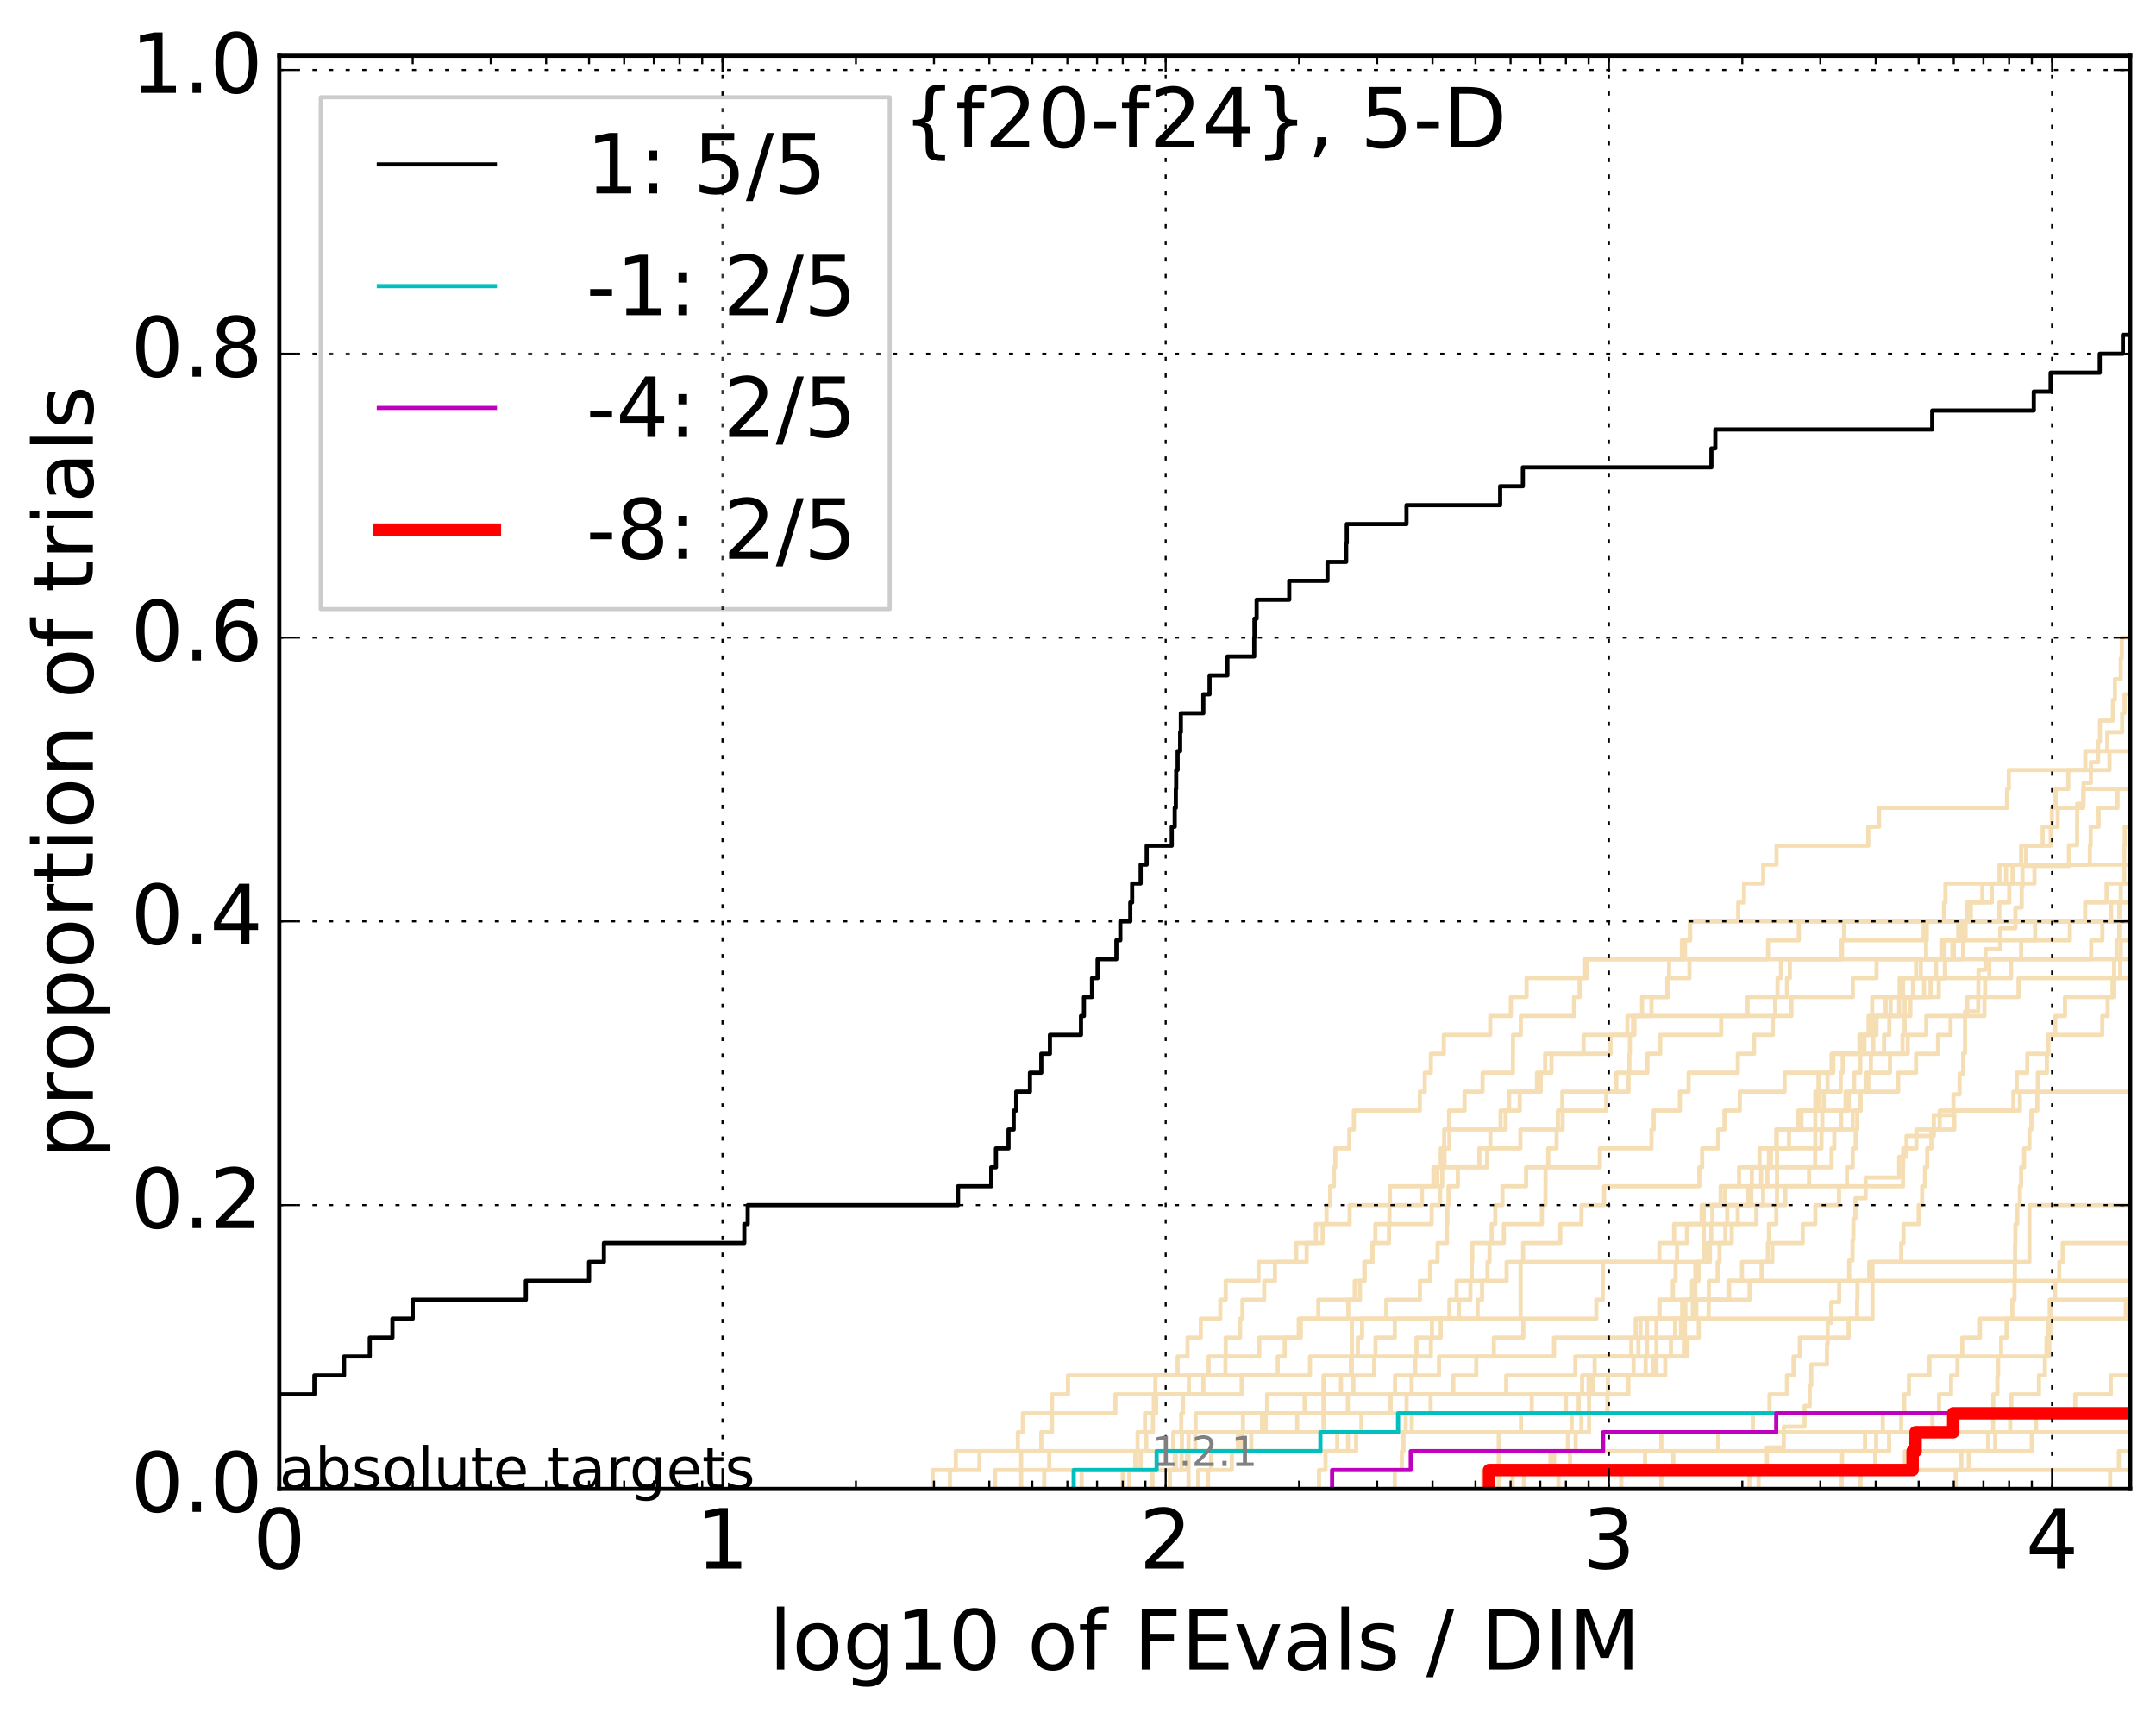 <?xml version="1.0" encoding="utf-8" standalone="no"?>
<!DOCTYPE svg PUBLIC "-//W3C//DTD SVG 1.1//EN"
  "http://www.w3.org/Graphics/SVG/1.1/DTD/svg11.dtd">
<!-- Created with matplotlib (http://matplotlib.org/) -->
<svg height="413pt" version="1.1" viewBox="0 0 520 413" width="520pt" xmlns="http://www.w3.org/2000/svg" xmlns:xlink="http://www.w3.org/1999/xlink">
 <defs>
  <style type="text/css">
*{stroke-linecap:butt;stroke-linejoin:round;stroke-miterlimit:100000;}
  </style>
 </defs>
 <g id="figure_1">
  <g id="patch_1">
   <path d="M 0 413.969 
L 520.962 413.969 
L 520.962 0 
L 0 0 
z
" style="fill:#ffffff;"/>
  </g>
  <g id="axes_1">
   <g id="patch_2">
    <path d="M 67.362 359.056 
L 513.763 359.056 
L 513.763 13.456 
L 67.362 13.456 
z
" style="fill:#ffffff;"/>
   </g>
   <g id="line2d_1">
    <path clip-path="url(#p5c6a467eb7)" d="M 270.791 359.056 
L 270.791 354.494 
L 275.11 354.494 
L 275.11 349.932 
L 276.465 349.932 
L 276.465 345.369 
L 278.08 345.369 
L 278.08 340.807 
L 278.278 340.807 
L 278.278 336.244 
L 278.671 336.244 
L 278.671 331.682 
L 284.03 331.682 
L 284.03 327.12 
L 286.411 327.12 
L 286.411 322.557 
L 289.614 322.557 
L 289.614 317.995 
L 294.319 317.995 
L 294.319 313.433 
L 295.629 313.433 
L 295.629 308.87 
L 303.546 308.87 
L 303.546 304.308 
L 312.627 304.308 
L 312.627 299.745 
L 319.002 299.745 
L 319.002 295.183 
L 319.937 295.183 
L 319.937 290.621 
L 320.815 290.621 
L 320.815 286.058 
L 321.715 286.058 
L 321.715 281.496 
L 322.062 281.496 
L 322.062 276.934 
L 325.437 276.934 
L 325.437 272.371 
L 326.532 272.371 
L 326.532 267.809 
L 342.436 267.809 
L 342.436 263.246 
L 343.636 263.246 
L 343.636 258.684 
L 345.11 258.684 
L 345.11 254.122 
L 348.233 254.122 
L 348.233 249.559 
L 359.421 249.559 
L 359.421 244.997 
L 364.391 244.997 
L 364.391 240.435 
L 368.188 240.435 
L 368.188 235.872 
L 382.12 235.872 
L 382.12 231.31 
L 382.12 231.31 
L 382.12 231.31 
L 513.763 231.31 
" style="fill:none;stroke:#f5deb3;stroke-linecap:square;"/>
   </g>
   <g id="line2d_2">
    <path clip-path="url(#p5c6a467eb7)" d="M 361.474 359.056 
L 361.474 345.369 
L 383.256 345.369 
L 383.256 331.682 
L 399.518 331.682 
L 399.518 317.995 
L 451.628 317.995 
L 451.628 304.308 
L 489.462 304.308 
L 489.462 290.621 
L 489.462 290.621 
L 489.462 290.621 
L 513.763 290.621 
" style="fill:none;stroke:#f5deb3;stroke-linecap:square;"/>
   </g>
   <g id="line2d_3">
    <path clip-path="url(#p5c6a467eb7)" d="M 224.947 359.056 
L 224.947 354.494 
L 230.519 354.494 
L 230.519 349.932 
L 274.364 349.932 
L 274.364 345.369 
L 276.156 345.369 
L 276.156 340.807 
L 278.866 340.807 
L 278.866 336.244 
L 286.742 336.244 
L 286.742 331.682 
L 291.509 331.682 
L 291.509 327.12 
L 295.629 327.12 
L 295.629 322.557 
L 299.098 322.557 
L 299.098 317.995 
L 299.663 317.995 
L 299.663 313.433 
L 304.901 313.433 
L 304.901 308.87 
L 307.499 308.87 
L 307.499 304.308 
L 315.149 304.308 
L 315.149 299.745 
L 317.372 299.745 
L 317.372 295.183 
L 325.508 295.183 
L 325.508 290.621 
L 335.234 290.621 
L 335.234 286.058 
L 345.715 286.058 
L 345.715 281.496 
L 358.676 281.496 
L 358.676 276.934 
L 359.456 276.934 
L 359.456 272.371 
L 361.916 272.371 
L 361.916 267.809 
L 366.536 267.809 
L 366.536 263.246 
L 371.605 263.246 
L 371.605 258.684 
L 372.677 258.684 
L 372.677 254.122 
L 388.441 254.122 
L 388.441 249.559 
L 392.502 249.559 
L 392.502 244.997 
L 428.169 244.997 
L 428.169 240.435 
L 431.003 240.435 
L 431.003 235.872 
L 431.686 235.872 
L 431.686 231.31 
L 444.276 231.31 
L 444.276 226.747 
L 463.953 226.747 
L 463.953 222.185 
L 463.953 222.185 
L 463.953 222.185 
L 513.763 222.185 
" style="fill:none;stroke:#f5deb3;stroke-linecap:square;"/>
   </g>
   <g id="line2d_4">
    <path clip-path="url(#p5c6a467eb7)" d="M 260.865 359.056 
L 260.865 354.494 
L 284.98 354.494 
L 284.98 349.932 
L 285.065 349.932 
L 285.065 345.369 
L 288.359 345.369 
L 288.359 340.807 
L 325.078 340.807 
L 325.078 336.244 
L 326.427 336.244 
L 326.427 331.682 
L 331.434 331.682 
L 331.434 327.12 
L 331.747 327.12 
L 331.747 322.557 
L 336.407 322.557 
L 336.407 317.995 
L 349.571 317.995 
L 349.571 313.433 
L 351.303 313.433 
L 351.303 308.87 
L 354.966 308.87 
L 354.966 304.308 
L 355.098 304.308 
L 355.098 299.745 
L 359.764 299.745 
L 359.764 295.183 
L 360.643 295.183 
L 360.643 290.621 
L 362.37 290.621 
L 362.37 286.058 
L 368.074 286.058 
L 368.074 281.496 
L 385.867 281.496 
L 385.867 276.934 
L 398.314 276.934 
L 398.314 272.371 
L 398.854 272.371 
L 398.854 267.809 
L 405.165 267.809 
L 405.165 263.246 
L 407.274 263.246 
L 407.274 258.684 
L 419.142 258.684 
L 419.142 254.122 
L 423.058 254.122 
L 423.058 249.559 
L 427.59 249.559 
L 427.59 244.997 
L 432.069 244.997 
L 432.069 240.435 
L 446.868 240.435 
L 446.868 235.872 
L 452.597 235.872 
L 452.597 231.31 
L 471.242 231.31 
L 471.242 226.747 
L 472.309 226.747 
L 472.309 222.185 
L 474.361 222.185 
L 474.361 217.623 
L 478.123 217.623 
L 478.123 213.06 
L 485.391 213.06 
L 485.391 208.498 
L 485.391 208.498 
L 485.391 208.498 
L 513.763 208.498 
" style="fill:none;stroke:#f5deb3;stroke-linecap:square;"/>
   </g>
   <g id="line2d_5">
    <path clip-path="url(#p5c6a467eb7)" d="M 272.388 359.056 
L 272.388 354.494 
L 283.327 354.494 
L 283.327 349.932 
L 325.114 349.932 
L 325.114 345.369 
L 340.512 345.369 
L 340.512 340.807 
L 369.438 340.807 
L 369.438 336.244 
L 387.82 336.244 
L 387.82 331.682 
L 394.004 331.682 
L 394.004 327.12 
L 395.166 327.12 
L 395.166 322.557 
L 395.649 322.557 
L 395.649 317.995 
L 405.72 317.995 
L 405.72 313.433 
L 408.884 313.433 
L 408.884 308.87 
L 408.895 308.87 
L 408.895 304.308 
L 412.409 304.308 
L 412.409 299.745 
L 416.139 299.745 
L 416.139 295.183 
L 419.123 295.183 
L 419.123 290.621 
L 422.39 290.621 
L 422.39 286.058 
L 422.527 286.058 
L 422.527 281.496 
L 424.372 281.496 
L 424.372 276.934 
L 428.531 276.934 
L 428.531 272.371 
L 433.746 272.371 
L 433.746 267.809 
L 439.864 267.809 
L 439.864 263.246 
L 443.959 263.246 
L 443.959 258.684 
L 444.433 258.684 
L 444.433 254.122 
L 458.856 254.122 
L 458.856 249.559 
L 459.382 249.559 
L 459.382 244.997 
L 460.76 244.997 
L 460.76 240.435 
L 464.05 240.435 
L 464.05 235.872 
L 466.95 235.872 
L 466.95 231.31 
L 468.229 231.31 
L 468.229 226.747 
L 474.065 226.747 
L 474.065 222.185 
L 521.962 222.185 
" style="fill:none;stroke:#f5deb3;stroke-linecap:square;"/>
   </g>
   <g id="line2d_6"/>
   <g id="line2d_7">
    <path clip-path="url(#p5c6a467eb7)" d="M 288.991 359.056 
L 288.991 354.494 
L 297.101 354.494 
L 297.101 349.932 
L 299.475 349.932 
L 299.475 345.369 
L 304.398 345.369 
L 304.398 340.807 
L 314.655 340.807 
L 314.655 336.244 
L 381.589 336.244 
L 381.589 331.682 
L 398.765 331.682 
L 398.765 327.12 
L 403.003 327.12 
L 403.003 322.557 
L 404.021 322.557 
L 404.021 317.995 
L 409.132 317.995 
L 409.132 313.433 
L 421.98 313.433 
L 421.98 308.87 
L 424.878 308.87 
L 424.878 304.308 
L 426.378 304.308 
L 426.378 299.745 
L 426.646 299.745 
L 426.646 295.183 
L 428.422 295.183 
L 428.422 290.621 
L 430.6 290.621 
L 430.6 286.058 
L 436.324 286.058 
L 436.324 281.496 
L 437.79 281.496 
L 437.79 276.934 
L 439.314 276.934 
L 439.314 272.371 
L 446.852 272.371 
L 446.852 267.809 
L 448.751 267.809 
L 448.751 263.246 
L 450.626 263.246 
L 450.626 258.684 
L 455.831 258.684 
L 455.831 254.122 
L 460.133 254.122 
L 460.133 249.559 
L 464.596 249.559 
L 464.596 244.997 
L 478.622 244.997 
L 478.622 240.435 
L 478.788 240.435 
L 478.788 235.872 
L 485.046 235.872 
L 485.046 231.31 
L 504.355 231.31 
L 504.355 226.747 
L 507.059 226.747 
L 507.059 222.185 
L 509.16 222.185 
L 509.16 217.623 
L 518.034 217.623 
L 518.034 213.06 
L 521.03 213.06 
L 521.03 208.498 
L 521.871 208.498 
L 521.871 203.936 
L 521.962 203.936 
" style="fill:none;stroke:#f5deb3;stroke-linecap:square;"/>
   </g>
   <g id="line2d_8">
    <path clip-path="url(#p5c6a467eb7)" d="M 444.182 359.056 
L 444.182 354.494 
L 452.286 354.494 
L 452.286 349.932 
L 455.634 349.932 
L 455.634 345.369 
L 458.54 345.369 
L 458.54 340.807 
L 459.282 340.807 
L 459.282 336.244 
L 460.407 336.244 
L 460.407 331.682 
L 465.352 331.682 
L 465.352 327.12 
L 494.276 327.12 
L 494.276 322.557 
L 494.496 322.557 
L 494.496 317.995 
L 494.52 317.995 
L 494.52 313.433 
L 495.649 313.433 
L 495.649 308.87 
L 496.659 308.87 
L 496.659 304.308 
L 497.491 304.308 
L 497.491 299.745 
L 521.962 299.745 
" style="fill:none;stroke:#f5deb3;stroke-linecap:square;"/>
   </g>
   <g id="line2d_9">
    <path clip-path="url(#p5c6a467eb7)" d="M 277.98 359.056 
L 277.98 354.494 
L 283.592 354.494 
L 283.592 349.932 
L 298.591 349.932 
L 298.591 345.369 
L 299.787 345.369 
L 299.787 340.807 
L 345.04 340.807 
L 345.04 336.244 
L 350.518 336.244 
L 350.518 331.682 
L 356.051 331.682 
L 356.051 327.12 
L 360.29 327.12 
L 360.29 322.557 
L 367.398 322.557 
L 367.398 317.995 
L 385.003 317.995 
L 385.003 313.433 
L 386.572 313.433 
L 386.572 308.87 
L 386.611 308.87 
L 386.611 304.308 
L 400.209 304.308 
L 400.209 299.745 
L 403.777 299.745 
L 403.777 295.183 
L 416.578 295.183 
L 416.578 290.621 
L 421.693 290.621 
L 421.693 286.058 
L 424.76 286.058 
L 424.76 281.496 
L 426.629 281.496 
L 426.629 276.934 
L 431.49 276.934 
L 431.49 272.371 
L 434.503 272.371 
L 434.503 267.809 
L 438.585 267.809 
L 438.585 263.246 
L 438.588 263.246 
L 438.588 258.684 
L 442.05 258.684 
L 442.05 254.122 
L 448.476 254.122 
L 448.476 249.559 
L 451.604 249.559 
L 451.604 244.997 
L 454.791 244.997 
L 454.791 240.435 
L 458.991 240.435 
L 458.991 235.872 
L 469.125 235.872 
L 469.125 231.31 
L 470.889 231.31 
L 470.889 226.747 
L 472.615 226.747 
L 472.615 222.185 
L 482.225 222.185 
L 482.225 217.623 
L 484.605 217.623 
L 484.605 213.06 
L 490.69 213.06 
L 490.69 208.498 
L 504.045 208.498 
L 504.045 203.936 
L 504.244 203.936 
L 504.244 199.373 
L 506.158 199.373 
L 506.158 194.811 
L 510.723 194.811 
L 510.723 190.248 
L 514.161 190.248 
L 514.161 185.686 
L 515.54 185.686 
L 515.54 181.124 
L 515.751 181.124 
L 515.751 176.561 
L 521.023 176.561 
L 521.023 171.999 
L 521.315 171.999 
L 521.315 167.437 
L 521.962 167.437 
" style="fill:none;stroke:#f5deb3;stroke-linecap:square;"/>
   </g>
   <g id="line2d_10">
    <path clip-path="url(#p5c6a467eb7)" d="M 424.155 359.056 
L 424.155 354.494 
L 444.295 354.494 
L 444.295 349.932 
L 449.811 349.932 
L 449.811 345.369 
L 454.103 345.369 
L 454.103 340.807 
L 467.684 340.807 
L 467.684 336.244 
L 470.577 336.244 
L 470.577 331.682 
L 472.117 331.682 
L 472.117 327.12 
L 473.277 327.12 
L 473.277 322.557 
L 477.546 322.557 
L 477.546 317.995 
L 512.73 317.995 
L 512.73 313.433 
L 521.962 313.433 
" style="fill:none;stroke:#f5deb3;stroke-linecap:square;"/>
   </g>
   <g id="line2d_11">
    <path clip-path="url(#p5c6a467eb7)" d="M 357.686 359.056 
L 357.686 354.494 
L 396.77 354.494 
L 396.77 349.932 
L 414.404 349.932 
L 414.404 345.369 
L 422.765 345.369 
L 422.765 340.807 
L 426.779 340.807 
L 426.779 336.244 
L 430.988 336.244 
L 430.988 331.682 
L 432.573 331.682 
L 432.573 327.12 
L 434.089 327.12 
L 434.089 322.557 
L 445.863 322.557 
L 445.863 317.995 
L 447.915 317.995 
L 447.915 313.433 
L 447.986 313.433 
L 447.986 308.87 
L 450.838 308.87 
L 450.838 304.308 
L 458.554 304.308 
L 458.554 299.745 
L 459.09 299.745 
L 459.09 295.183 
L 462.75 295.183 
L 462.75 290.621 
L 463.598 290.621 
L 463.598 286.058 
L 464.277 286.058 
L 464.277 281.496 
L 464.821 281.496 
L 464.821 276.934 
L 465.82 276.934 
L 465.82 272.371 
L 471.358 272.371 
L 471.358 267.809 
L 485.61 267.809 
L 485.61 263.246 
L 486.404 263.246 
L 486.404 258.684 
L 488.955 258.684 
L 488.955 254.122 
L 494.048 254.122 
L 494.048 249.559 
L 495.682 249.559 
L 495.682 244.997 
L 498.046 244.997 
L 498.046 240.435 
L 509.928 240.435 
L 509.928 235.872 
L 511.364 235.872 
L 511.364 231.31 
L 511.503 231.31 
L 511.503 226.747 
L 514.778 226.747 
L 514.778 222.185 
L 519.929 222.185 
L 519.929 217.623 
L 521.962 217.623 
" style="fill:none;stroke:#f5deb3;stroke-linecap:square;"/>
   </g>
   <g id="line2d_12">
    <path clip-path="url(#p5c6a467eb7)" d="M 282.16 359.056 
L 282.16 354.494 
L 286.328 354.494 
L 286.328 349.932 
L 288.28 349.932 
L 288.28 345.369 
L 305.289 345.369 
L 305.289 340.807 
L 305.619 340.807 
L 305.619 336.244 
L 323.427 336.244 
L 323.427 331.682 
L 325.828 331.682 
L 325.828 327.12 
L 327.5 327.12 
L 327.5 322.557 
L 328.515 322.557 
L 328.515 317.995 
L 334.357 317.995 
L 334.357 313.433 
L 342.461 313.433 
L 342.461 308.87 
L 344.923 308.87 
L 344.923 304.308 
L 346.721 304.308 
L 346.721 299.745 
L 348.972 299.745 
L 348.972 295.183 
L 349.101 295.183 
L 349.101 290.621 
L 349.358 290.621 
L 349.358 286.058 
L 351.61 286.058 
L 351.61 281.496 
L 356.803 281.496 
L 356.803 276.934 
L 366.698 276.934 
L 366.698 272.371 
L 376.877 272.371 
L 376.877 267.809 
L 387.418 267.809 
L 387.418 263.246 
L 392.796 263.246 
L 392.796 258.684 
L 397.344 258.684 
L 397.344 254.122 
L 400.43 254.122 
L 400.43 249.559 
L 415.119 249.559 
L 415.119 244.997 
L 421.5 244.997 
L 421.5 240.435 
L 428.713 240.435 
L 428.713 235.872 
L 429.541 235.872 
L 429.541 231.31 
L 444.16 231.31 
L 444.16 226.747 
L 444.754 226.747 
L 444.754 222.185 
L 444.754 222.185 
L 444.754 222.185 
L 513.763 222.185 
" style="fill:none;stroke:#f5deb3;stroke-linecap:square;"/>
   </g>
   <g id="line2d_13">
    <path clip-path="url(#p5c6a467eb7)" d="M 357.882 359.056 
L 357.882 354.494 
L 373.94 354.494 
L 373.94 349.932 
L 380.027 349.932 
L 380.027 345.369 
L 381.408 345.369 
L 381.408 340.807 
L 387.69 340.807 
L 387.69 336.244 
L 392.746 336.244 
L 392.746 331.682 
L 396.908 331.682 
L 396.908 327.12 
L 397.237 327.12 
L 397.237 322.557 
L 397.237 322.557 
L 397.237 317.995 
L 400.188 317.995 
L 400.188 313.433 
L 417.047 313.433 
L 417.047 308.87 
L 417.047 308.87 
L 417.047 308.87 
L 513.763 308.87 
" style="fill:none;stroke:#f5deb3;stroke-linecap:square;"/>
   </g>
   <g id="line2d_14">
    <path clip-path="url(#p5c6a467eb7)" d="M 239.985 359.056 
L 239.985 354.494 
L 253.058 354.494 
L 253.058 349.932 
L 322.522 349.932 
L 322.522 345.369 
L 366.844 345.369 
L 366.844 340.807 
L 377.685 340.807 
L 377.685 336.244 
L 383.153 336.244 
L 383.153 331.682 
L 384.615 331.682 
L 384.615 327.12 
L 393.454 327.12 
L 393.454 322.557 
L 394.516 322.557 
L 394.516 317.995 
L 400.266 317.995 
L 400.266 313.433 
L 403.478 313.433 
L 403.478 308.87 
L 404.119 308.87 
L 404.119 304.308 
L 404.479 304.308 
L 404.479 299.745 
L 406.861 299.745 
L 406.861 295.183 
L 410.411 295.183 
L 410.411 290.621 
L 415.005 290.621 
L 415.005 286.058 
L 419.44 286.058 
L 419.44 281.496 
L 441.756 281.496 
L 441.756 276.934 
L 442.414 276.934 
L 442.414 272.371 
L 444.06 272.371 
L 444.06 267.809 
L 445.117 267.809 
L 445.117 263.246 
L 457.819 263.246 
L 457.819 258.684 
L 462.12 258.684 
L 462.12 254.122 
L 467.428 254.122 
L 467.428 249.559 
L 470.453 249.559 
L 470.453 244.997 
L 474.48 244.997 
L 474.48 240.435 
L 486.845 240.435 
L 486.845 235.872 
L 486.845 235.872 
L 486.845 235.872 
L 513.763 235.872 
" style="fill:none;stroke:#f5deb3;stroke-linecap:square;"/>
   </g>
   <g id="line2d_15">
    <path clip-path="url(#p5c6a467eb7)" d="M 508.935 359.056 
L 508.935 354.494 
L 511.036 354.494 
L 511.036 349.932 
L 514.339 349.932 
L 514.339 345.369 
L 518.137 345.369 
L 518.137 340.807 
L 521.169 340.807 
L 521.169 336.244 
L 521.962 336.244 
" style="fill:none;stroke:#f5deb3;stroke-linecap:square;"/>
   </g>
   <g id="line2d_16">
    <path clip-path="url(#p5c6a467eb7)" d="M 364.807 359.056 
L 364.807 354.494 
L 459.428 354.494 
L 459.428 349.932 
L 490.021 349.932 
L 490.021 345.369 
L 491.07 345.369 
L 491.07 340.807 
L 500.513 340.807 
L 500.513 336.244 
L 509.087 336.244 
L 509.087 331.682 
L 521.962 331.682 
" style="fill:none;stroke:#f5deb3;stroke-linecap:square;"/>
   </g>
   <g id="line2d_17">
    <path clip-path="url(#p5c6a467eb7)" d="M 375.886 359.056 
L 375.886 354.494 
L 378.661 354.494 
L 378.661 349.932 
L 400.7 349.932 
L 400.7 345.369 
L 484.835 345.369 
L 484.835 340.807 
L 521.962 340.807 
" style="fill:none;stroke:#f5deb3;stroke-linecap:square;"/>
   </g>
   <g id="line2d_18">
    <path clip-path="url(#p5c6a467eb7)" d="M 251.852 359.056 
L 251.852 354.494 
L 273.823 354.494 
L 273.823 349.932 
L 282.971 349.932 
L 282.971 345.369 
L 284.894 345.369 
L 284.894 340.807 
L 285.321 340.807 
L 285.321 336.244 
L 299.475 336.244 
L 299.475 331.682 
L 308.178 331.682 
L 308.178 327.12 
L 309.859 327.12 
L 309.859 322.557 
L 313.235 322.557 
L 313.235 317.995 
L 317.963 317.995 
L 317.963 313.433 
L 328.011 313.433 
L 328.011 308.87 
L 329.048 308.87 
L 329.048 304.308 
L 331.024 304.308 
L 331.024 299.745 
L 331.716 299.745 
L 331.716 295.183 
L 345.297 295.183 
L 345.297 290.621 
L 347.35 290.621 
L 347.35 286.058 
L 347.838 286.058 
L 347.838 281.496 
L 348.408 281.496 
L 348.408 276.934 
L 349.571 276.934 
L 349.571 272.371 
L 363.138 272.371 
L 363.138 267.809 
L 363.988 267.809 
L 363.988 263.246 
L 370.697 263.246 
L 370.697 258.684 
L 374.191 258.684 
L 374.191 254.122 
L 381.94 254.122 
L 381.94 249.559 
L 393.89 249.559 
L 393.89 244.997 
L 398.321 244.997 
L 398.321 240.435 
L 402.134 240.435 
L 402.134 235.872 
L 407.482 235.872 
L 407.482 231.31 
L 426.423 231.31 
L 426.423 226.747 
L 433.843 226.747 
L 433.843 222.185 
L 433.843 222.185 
L 433.843 222.185 
L 513.763 222.185 
" style="fill:none;stroke:#f5deb3;stroke-linecap:square;"/>
   </g>
   <g id="line2d_19">
    <path clip-path="url(#p5c6a467eb7)" d="M 421.936 359.056 
L 421.936 357.387 
L 421.936 357.387 
L 421.936 357.387 
L 421.936 355.718 
L 421.936 355.718 
L 421.936 355.718 
L 421.936 354.049 
L 426.17 354.049 
L 426.17 349.041 
L 430.223 349.041 
L 430.223 344.034 
L 435.248 344.034 
L 435.248 339.026 
L 436.478 339.026 
L 436.478 334.019 
L 436.862 334.019 
L 436.862 329.011 
L 440.645 329.011 
L 440.645 324.004 
L 440.821 324.004 
L 440.821 318.996 
L 441.68 318.996 
L 441.68 313.989 
L 443.588 313.989 
L 443.588 308.981 
L 445.989 308.981 
L 445.989 303.974 
L 446.807 303.974 
L 446.807 298.967 
L 447.009 298.967 
L 447.009 293.959 
L 447.507 293.959 
L 447.507 288.952 
L 449.97 288.952 
L 449.97 283.944 
L 458.053 283.944 
L 458.053 278.937 
L 459.826 278.937 
L 459.826 273.929 
L 466.413 273.929 
L 466.413 268.922 
L 471.141 268.922 
L 471.141 263.914 
L 472.62 263.914 
L 472.62 258.907 
L 473.506 258.907 
L 473.506 253.899 
L 473.943 253.899 
L 473.946 243.884 
L 477.11 243.884 
L 477.199 233.869 
L 478.876 233.869 
L 478.876 228.862 
L 482.439 228.862 
L 482.439 223.854 
L 486.085 223.854 
L 486.085 218.847 
L 487.601 218.847 
L 487.601 213.839 
L 487.797 213.839 
L 487.797 208.832 
L 498.996 208.832 
L 498.996 203.824 
L 500.964 203.824 
L 501.002 193.809 
L 502.532 193.809 
L 502.532 188.802 
L 504.294 188.802 
L 504.294 183.794 
L 506.05 183.794 
L 506.05 178.787 
L 506.464 178.787 
L 506.464 173.779 
L 509.601 173.779 
L 509.601 168.772 
L 510.103 168.772 
L 510.103 163.764 
L 511.48 163.764 
L 511.48 158.757 
L 511.733 158.757 
L 511.733 153.749 
L 521.962 153.749 
L 521.962 153.749 
" style="fill:none;stroke:#f5deb3;stroke-linecap:square;"/>
   </g>
   <g id="line2d_20">
    <path clip-path="url(#p5c6a467eb7)" d="M 246.296 359.056 
L 246.296 354.494 
L 246.296 354.494 
L 246.296 349.932 
L 251.148 349.932 
L 251.148 345.369 
L 253.733 345.369 
L 253.733 340.807 
L 269.017 340.807 
L 269.017 336.244 
L 290.229 336.244 
L 290.229 331.682 
L 295.561 331.682 
L 295.561 327.12 
L 303.718 327.12 
L 303.718 322.557 
L 313.744 322.557 
L 313.744 317.995 
L 325.186 317.995 
L 325.186 313.433 
L 326.741 313.433 
L 326.741 308.87 
L 329.147 308.87 
L 329.147 304.308 
L 331.024 304.308 
L 331.024 299.745 
L 335.002 299.745 
L 335.002 295.183 
L 335.118 295.183 
L 335.118 290.621 
L 342.954 290.621 
L 342.954 286.058 
L 346.653 286.058 
L 346.653 281.496 
L 347.483 281.496 
L 347.483 276.934 
L 348.321 276.934 
L 348.321 272.371 
L 349.507 272.371 
L 349.507 267.809 
L 353.23 267.809 
L 353.23 263.246 
L 357.579 263.246 
L 357.579 258.684 
L 364.899 258.684 
L 364.899 254.122 
L 364.914 254.122 
L 364.914 249.559 
L 366.8 249.559 
L 366.8 244.997 
L 379.639 244.997 
L 379.639 240.435 
L 380.977 240.435 
L 380.977 235.872 
L 382.759 235.872 
L 382.759 231.31 
L 405.65 231.31 
L 405.65 226.747 
L 407.646 226.747 
L 407.646 222.185 
L 521.962 222.185 
" style="fill:none;stroke:#f5deb3;stroke-linecap:square;"/>
   </g>
   <g id="line2d_21">
    <path clip-path="url(#p5c6a467eb7)" d="M 448.743 359.056 
L 448.743 354.494 
L 473.068 354.494 
L 473.068 349.932 
L 481.228 349.932 
L 481.228 345.369 
L 481.228 345.369 
L 481.228 345.369 
L 513.763 345.369 
" style="fill:none;stroke:#f5deb3;stroke-linecap:square;"/>
   </g>
   <g id="line2d_22">
    <path clip-path="url(#p5c6a467eb7)" d="M 229.116 359.056 
L 229.116 354.494 
L 236.232 354.494 
L 236.232 349.932 
L 245.503 349.932 
L 245.503 345.369 
L 246.688 345.369 
L 246.688 340.807 
L 253.733 340.807 
L 253.733 336.244 
L 257.59 336.244 
L 257.59 331.682 
L 315.946 331.682 
L 315.946 327.12 
L 345.11 327.12 
L 345.11 322.557 
L 347.483 322.557 
L 347.483 317.995 
L 351.873 317.995 
L 351.873 313.433 
L 354.643 313.433 
L 354.643 308.87 
L 363.376 308.87 
L 363.376 304.308 
L 367.355 304.308 
L 367.355 299.745 
L 376.331 299.745 
L 376.331 295.183 
L 381.429 295.183 
L 381.429 290.621 
L 386.888 290.621 
L 386.888 286.058 
L 409.863 286.058 
L 409.863 281.496 
L 410.537 281.496 
L 410.537 276.934 
L 414.398 276.934 
L 414.398 272.371 
L 415.915 272.371 
L 415.915 267.809 
L 419.61 267.809 
L 419.61 263.246 
L 430.421 263.246 
L 430.421 258.684 
L 442.157 258.684 
L 442.157 254.122 
L 449.695 254.122 
L 449.695 249.559 
L 450.677 249.559 
L 450.677 244.997 
L 451.54 244.997 
L 451.54 240.435 
L 467.614 240.435 
L 467.614 235.872 
L 479.792 235.872 
L 479.792 231.31 
L 487.468 231.31 
L 487.468 226.747 
L 499.224 226.747 
L 499.224 222.185 
L 502.915 222.185 
L 502.915 217.623 
L 508.084 217.623 
L 508.084 213.06 
L 515.094 213.06 
L 515.094 208.498 
L 519.126 208.498 
L 519.126 203.936 
L 521.962 203.936 
" style="fill:none;stroke:#f5deb3;stroke-linecap:square;"/>
   </g>
   <g id="line2d_23">
    <path clip-path="url(#p5c6a467eb7)" d="M 367.543 359.056 
L 367.543 354.494 
L 374.825 354.494 
L 374.825 349.932 
L 378.158 349.932 
L 378.158 345.369 
L 379.057 345.369 
L 379.057 340.807 
L 380.761 340.807 
L 380.761 336.244 
L 384.163 336.244 
L 384.163 331.682 
L 401.644 331.682 
L 401.644 327.12 
L 406.131 327.12 
L 406.131 322.557 
L 406.388 322.557 
L 406.388 317.995 
L 408.287 317.995 
L 408.287 313.433 
L 416.878 313.433 
L 416.878 308.87 
L 420.143 308.87 
L 420.143 304.308 
L 427.459 304.308 
L 427.459 299.745 
L 434.799 299.745 
L 434.799 295.183 
L 437.822 295.183 
L 437.822 290.621 
L 443.551 290.621 
L 443.551 286.058 
L 458.977 286.058 
L 458.977 281.496 
L 459.02 281.496 
L 459.02 276.934 
L 462.203 276.934 
L 462.203 272.371 
L 467.829 272.371 
L 467.829 267.809 
L 487.175 267.809 
L 487.175 263.246 
L 487.175 263.246 
L 487.175 263.246 
L 513.763 263.246 
" style="fill:none;stroke:#f5deb3;stroke-linecap:square;"/>
   </g>
   <g id="line2d_24">
    <path clip-path="url(#p5c6a467eb7)" d="M 318.131 359.056 
L 318.131 354.494 
L 319.695 354.494 
L 319.695 349.932 
L 327.088 349.932 
L 327.088 345.369 
L 328.348 345.369 
L 328.348 340.807 
L 335.408 340.807 
L 335.408 336.244 
L 336.463 336.244 
L 336.463 331.682 
L 347.059 331.682 
L 347.059 327.12 
L 374.812 327.12 
L 374.812 322.557 
L 405.434 322.557 
L 405.434 317.995 
L 406.5 317.995 
L 406.5 313.433 
L 408.083 313.433 
L 408.083 308.87 
L 409.654 308.87 
L 409.654 304.308 
L 411.751 304.308 
L 411.751 299.745 
L 412.737 299.745 
L 412.737 295.183 
L 413.004 295.183 
L 413.004 290.621 
L 416.068 290.621 
L 416.068 286.058 
L 426.293 286.058 
L 426.293 281.496 
L 427.132 281.496 
L 427.132 276.934 
L 428.414 276.934 
L 428.414 272.371 
L 439.525 272.371 
L 439.525 267.809 
L 445.901 267.809 
L 445.901 263.246 
L 447.196 263.246 
L 447.196 258.684 
L 448.686 258.684 
L 448.686 254.122 
L 448.891 254.122 
L 448.891 249.559 
L 451.863 249.559 
L 451.863 244.997 
L 459.402 244.997 
L 459.402 240.435 
L 461.389 240.435 
L 461.389 235.872 
L 462.133 235.872 
L 462.133 231.31 
L 468.979 231.31 
L 468.979 226.747 
L 473.285 226.747 
L 473.285 222.185 
L 475.328 222.185 
L 475.328 217.623 
L 480.404 217.623 
L 480.404 213.06 
L 482.256 213.06 
L 482.256 208.498 
L 487.464 208.498 
L 487.464 203.936 
L 494.608 203.936 
L 494.608 199.373 
L 496.292 199.373 
L 496.292 194.811 
L 502.457 194.811 
L 502.457 190.248 
L 520.859 190.248 
L 520.859 185.686 
L 521.962 185.686 
" style="fill:none;stroke:#f5deb3;stroke-linecap:square;"/>
   </g>
   <g id="line2d_25">
    <path clip-path="url(#p5c6a467eb7)" d="M 471.679 359.056 
L 471.679 354.494 
L 474.842 354.494 
L 474.842 349.932 
L 479.5 349.932 
L 479.5 345.369 
L 480.715 345.369 
L 480.715 340.807 
L 480.753 340.807 
L 480.753 336.244 
L 481.742 336.244 
L 481.742 331.682 
L 481.929 331.682 
L 481.929 327.12 
L 482.644 327.12 
L 482.644 322.557 
L 483.958 322.557 
L 483.958 317.995 
L 485.342 317.995 
L 485.342 313.433 
L 485.873 313.433 
L 485.873 308.87 
L 485.945 308.87 
L 485.945 304.308 
L 486.012 304.308 
L 486.012 299.745 
L 486.089 299.745 
L 486.089 295.183 
L 486.542 295.183 
L 486.542 290.621 
L 487.164 290.621 
L 487.164 286.058 
L 487.466 286.058 
L 487.466 281.496 
L 488.192 281.496 
L 488.192 276.934 
L 489.467 276.934 
L 489.467 272.371 
L 489.936 272.371 
L 489.936 267.809 
L 491.371 267.809 
L 491.371 263.246 
L 491.488 263.246 
L 491.488 258.684 
L 493.679 258.684 
L 493.679 254.122 
L 493.913 254.122 
L 493.913 249.559 
L 507.038 249.559 
L 507.038 244.997 
L 508.342 244.997 
L 508.342 240.435 
L 509.513 240.435 
L 509.513 235.872 
L 509.903 235.872 
L 509.903 231.31 
L 510.495 231.31 
L 510.495 226.747 
L 511.132 226.747 
L 511.132 222.185 
L 511.161 222.185 
L 511.161 217.623 
L 511.504 217.623 
L 511.504 213.06 
L 512.332 213.06 
L 512.332 208.498 
L 512.342 208.498 
L 512.342 203.936 
L 512.454 203.936 
L 512.454 199.373 
L 514.174 199.373 
L 514.174 194.811 
L 514.555 194.811 
L 514.555 190.248 
L 514.555 190.248 
" style="fill:none;stroke:#f5deb3;stroke-linecap:square;"/>
   </g>
   <g id="line2d_26">
    <path clip-path="url(#p5c6a467eb7)" d="M 336.407 359.056 
L 336.407 354.494 
L 338.098 354.494 
L 338.098 349.932 
L 338.505 349.932 
L 338.505 345.369 
L 339.041 345.369 
L 339.041 340.807 
L 339.254 340.807 
L 339.254 336.244 
L 340.46 336.244 
L 340.46 331.682 
L 341.332 331.682 
L 341.332 327.12 
L 341.636 327.12 
L 341.636 322.557 
L 345.367 322.557 
L 345.367 317.995 
L 356.383 317.995 
L 356.383 313.433 
L 357.454 313.433 
L 357.454 308.87 
L 358.763 308.87 
L 358.763 304.308 
L 359.249 304.308 
L 359.249 299.745 
L 362.708 299.745 
L 362.708 295.183 
L 371.882 295.183 
L 371.882 290.621 
L 372.742 290.621 
L 372.742 286.058 
L 372.768 286.058 
L 372.768 281.496 
L 373.421 281.496 
L 373.421 276.934 
L 375.438 276.934 
L 375.438 272.371 
L 375.741 272.371 
L 375.741 267.809 
L 376.818 267.809 
L 376.818 263.246 
L 389.838 263.246 
L 389.838 258.684 
L 392.989 258.684 
L 392.989 254.122 
L 393.106 254.122 
L 393.106 249.559 
L 394.208 249.559 
L 394.208 244.997 
L 396.049 244.997 
L 396.049 240.435 
L 402.325 240.435 
L 402.325 235.872 
L 402.563 235.872 
L 402.563 231.31 
L 406.419 231.31 
L 406.419 226.747 
L 407.61 226.747 
L 407.61 222.185 
L 419.237 222.185 
L 419.237 217.623 
L 420.638 217.623 
L 420.638 213.06 
L 425.267 213.06 
L 425.267 208.498 
L 428.473 208.498 
L 428.473 203.936 
L 450.602 203.936 
L 450.602 199.373 
L 453.194 199.373 
L 453.194 194.811 
L 484.078 194.811 
L 484.078 190.248 
L 484.497 190.248 
L 484.497 185.686 
L 502.947 185.686 
L 502.947 181.124 
L 508.25 181.124 
L 508.25 176.561 
L 511.833 176.561 
L 511.833 171.999 
L 512.407 171.999 
L 512.407 167.437 
L 516.033 167.437 
L 516.033 162.874 
L 516.539 162.874 
L 516.539 158.312 
L 517.016 158.312 
L 517.016 153.749 
L 519.817 153.749 
L 519.817 149.187 
L 521.828 149.187 
L 521.828 144.625 
L 521.916 144.625 
L 521.916 140.062 
L 521.962 140.062 
" style="fill:none;stroke:#f5deb3;stroke-linecap:square;"/>
   </g>
   <g id="line2d_27">
    <path clip-path="url(#p5c6a467eb7)" d="M 391.037 359.056 
L 391.037 354.494 
L 391.037 354.494 
L 391.037 354.494 
L 513.763 354.494 
" style="fill:none;stroke:#f5deb3;stroke-linecap:square;"/>
   </g>
   <g id="line2d_28">
    <path clip-path="url(#p5c6a467eb7)" d="M 291.36 359.056 
L 291.36 354.494 
L 292.1 354.494 
L 292.1 349.932 
L 301.794 349.932 
L 301.794 345.369 
L 312.862 345.369 
L 312.862 340.807 
L 335.292 340.807 
L 335.292 336.244 
L 363.281 336.244 
L 363.281 331.682 
L 379.95 331.682 
L 379.95 327.12 
L 407.003 327.12 
L 407.003 322.557 
L 409.723 322.557 
L 409.723 317.995 
L 412.106 317.995 
L 412.106 313.433 
L 412.145 313.433 
L 412.145 308.87 
L 414.282 308.87 
L 414.282 304.308 
L 414.723 304.308 
L 414.723 299.745 
L 417.674 299.745 
L 417.674 295.183 
L 423.623 295.183 
L 423.623 290.621 
L 425.242 290.621 
L 425.242 286.058 
L 445.455 286.058 
L 445.455 281.496 
L 446.852 281.496 
L 446.852 276.934 
L 447.55 276.934 
L 447.55 272.371 
L 447.945 272.371 
L 447.945 267.809 
L 448.736 267.809 
L 448.736 263.246 
L 449.978 263.246 
L 449.978 258.684 
L 451.23 258.684 
L 451.23 254.122 
L 451.819 254.122 
L 451.819 249.559 
L 452.581 249.559 
L 452.581 244.997 
L 458.056 244.997 
L 458.056 240.435 
L 458.158 240.435 
L 458.158 235.872 
L 463.275 235.872 
L 463.275 231.31 
L 464.553 231.31 
L 464.553 226.747 
L 464.717 226.747 
L 464.717 222.185 
L 468.876 222.185 
L 468.876 217.623 
L 469.209 217.623 
L 469.209 213.06 
L 483.838 213.06 
L 483.838 208.498 
L 488.613 208.498 
L 488.613 203.936 
L 492.659 203.936 
L 492.659 199.373 
L 494.887 199.373 
L 494.887 194.811 
L 495.774 194.811 
L 495.774 190.248 
L 498.843 190.248 
L 498.843 185.686 
L 508.792 185.686 
L 508.792 181.124 
L 516.099 181.124 
L 516.099 176.561 
L 519.688 176.561 
L 519.688 171.999 
L 521.32 171.999 
L 521.32 167.437 
L 521.962 167.437 
" style="fill:none;stroke:#f5deb3;stroke-linecap:square;"/>
   </g>
   <g id="line2d_29">
    <path clip-path="url(#p5c6a467eb7)" d="M 286.659 359.056 
L 286.659 354.494 
L 286.659 354.494 
L 286.659 349.932 
L 286.659 349.932 
L 286.659 345.369 
L 319.207 345.369 
L 319.207 340.807 
L 319.207 340.807 
L 319.207 336.244 
L 319.207 336.244 
L 319.207 331.682 
L 326.041 331.682 
L 326.041 327.12 
L 326.041 327.12 
L 326.041 322.557 
L 326.041 322.557 
L 326.041 317.995 
L 366.756 317.995 
L 366.756 313.433 
L 366.756 313.433 
L 366.756 308.87 
L 366.756 308.87 
L 366.756 304.308 
L 410.93 304.308 
L 410.93 299.745 
L 410.93 299.745 
L 410.93 295.183 
L 410.93 295.183 
L 410.93 290.621 
L 428.589 290.621 
L 428.589 286.058 
L 428.589 286.058 
L 428.589 281.496 
L 428.589 281.496 
L 428.589 276.934 
L 437.828 276.934 
L 437.828 272.371 
L 437.828 272.371 
L 437.828 267.809 
L 437.828 267.809 
L 437.828 263.246 
L 440.779 263.246 
L 440.779 258.684 
L 441.756 258.684 
L 441.756 254.122 
L 454.408 254.122 
L 454.408 249.559 
L 455.676 249.559 
L 455.676 244.997 
L 455.977 244.997 
L 455.977 240.435 
L 465.62 240.435 
L 465.62 235.872 
L 469.074 235.872 
L 469.074 231.31 
L 473.494 231.31 
L 473.494 226.747 
L 490.843 226.747 
L 490.843 222.185 
L 490.843 222.185 
L 490.843 222.185 
L 513.763 222.185 
" style="fill:none;stroke:#f5deb3;stroke-linecap:square;"/>
   </g>
   <g id="line2d_30">
    <path clip-path="url(#p5c6a467eb7)" d="M 400.686 359.056 
L 400.686 354.494 
L 403.584 354.494 
L 403.584 349.932 
L 452.505 349.932 
L 452.505 345.369 
L 466.067 345.369 
L 466.067 340.807 
L 485.12 340.807 
L 485.12 336.244 
L 491.764 336.244 
L 491.764 331.682 
L 493.207 331.682 
L 493.207 327.12 
L 493.582 327.12 
L 493.582 322.557 
L 493.965 322.557 
L 493.965 317.995 
L 494.365 317.995 
L 494.365 313.433 
L 494.365 313.433 
L 494.365 313.433 
L 513.763 313.433 
" style="fill:none;stroke:#f5deb3;stroke-linecap:square;"/>
   </g>
   <g id="line2d_31">
    <path clip-path="url(#p5c6a467eb7)" d="M -7.353 359.056 
M -1 349.932 
L 43.648 349.932 
L 43.648 345.369 
L 43.648 345.369 
L 43.648 340.807 
L 57.003 340.807 
L 57.003 336.244 
L 75.826 336.244 
L 75.826 331.682 
L 82.983 331.682 
L 82.983 327.12 
L 89.182 327.12 
L 89.182 322.557 
L 94.65 322.557 
L 94.65 317.995 
L 99.541 317.995 
L 99.541 313.433 
L 126.828 313.433 
L 126.828 308.87 
L 142.078 308.87 
L 142.078 304.308 
L 145.651 304.308 
L 145.651 299.745 
L 179.517 299.745 
L 179.517 295.183 
L 180.339 295.183 
L 180.339 290.621 
L 231.068 290.621 
L 231.068 286.058 
L 239.075 286.058 
L 239.075 281.496 
L 240.21 281.496 
L 240.21 276.934 
L 243.248 276.934 
L 243.248 272.371 
L 244.491 272.371 
L 244.491 267.809 
L 245.101 267.809 
L 245.101 263.246 
L 248.411 263.246 
L 248.411 258.684 
L 251.148 258.684 
L 251.148 254.122 
L 253.227 254.122 
L 253.227 249.559 
L 260.721 249.559 
L 260.721 244.997 
L 261.436 244.997 
L 261.436 240.435 
L 263.383 240.435 
L 263.383 235.872 
L 264.724 235.872 
L 264.724 231.31 
L 269.257 231.31 
L 269.257 226.747 
L 270.207 226.747 
L 270.207 222.185 
L 272.612 222.185 
L 272.612 217.623 
L 273.056 217.623 
L 273.056 213.06 
L 275.11 213.06 
L 275.11 208.498 
L 276.567 208.498 
L 276.567 203.936 
L 282.612 203.936 
L 282.612 199.373 
L 283.327 199.373 
L 283.327 194.811 
L 283.592 194.811 
L 283.592 190.248 
L 283.68 190.248 
L 283.68 185.686 
L 284.03 185.686 
L 284.03 181.124 
L 284.637 181.124 
L 284.637 176.561 
L 284.809 176.561 
L 284.809 171.999 
L 290.229 171.999 
L 290.229 167.437 
L 291.731 167.437 
L 291.731 162.874 
L 296.035 162.874 
L 296.035 158.312 
L 302.503 158.312 
L 302.503 153.749 
L 302.561 153.749 
L 302.561 149.187 
L 303.085 149.187 
L 303.085 144.625 
L 310.947 144.625 
L 310.947 140.062 
L 320.178 140.062 
L 320.178 135.5 
L 324.679 135.5 
L 324.679 130.938 
L 324.825 130.938 
L 324.825 126.375 
L 339.228 126.375 
L 339.228 121.813 
L 361.818 121.813 
L 361.818 117.25 
L 367.297 117.25 
L 367.297 112.688 
L 412.77 112.688 
L 412.77 108.126 
L 413.714 108.126 
L 413.714 103.563 
L 466.03 103.563 
L 466.03 99.001 
L 490.519 99.001 
L 490.519 94.439 
L 494.575 94.439 
L 494.575 89.876 
L 506.425 89.876 
L 506.425 85.314 
L 512.012 85.314 
L 512.012 80.751 
L 512.012 80.751 
L 512.012 80.751 
L 513.763 80.751 
" style="fill:none;stroke:#000000;stroke-linecap:square;"/>
   </g>
   <g id="line2d_32"/>
   <g id="line2d_33">
    <path clip-path="url(#p5c6a467eb7)" d="M 258.958 359.056 
L 258.958 354.494 
L 278.964 354.494 
L 278.964 349.932 
L 318.465 349.932 
L 318.465 345.369 
L 337.191 345.369 
L 337.191 340.807 
L 337.191 340.807 
L 337.191 340.807 
L 513.763 340.807 
" style="fill:none;stroke:#00bfbf;stroke-linecap:square;"/>
   </g>
   <g id="line2d_34"/>
   <g id="line2d_35">
    <path clip-path="url(#p5c6a467eb7)" d="M 321.287 359.056 
L 321.287 354.494 
L 340.253 354.494 
L 340.253 349.932 
L 386.649 349.932 
L 386.649 345.369 
L 428.407 345.369 
L 428.407 340.807 
L 428.407 340.807 
L 428.407 340.807 
L 513.763 340.807 
" style="fill:none;stroke:#bf00bf;stroke-linecap:square;"/>
   </g>
   <g id="line2d_36"/>
   <g id="line2d_37">
    <path clip-path="url(#p5c6a467eb7)" d="M 359.145 359.056 
L 359.145 354.494 
L 461.297 354.494 
L 461.297 349.932 
L 462.014 349.932 
L 462.014 345.369 
L 471.093 345.369 
L 471.093 340.807 
L 471.093 340.807 
L 471.093 340.807 
L 513.763 340.807 
" style="fill:none;stroke:#ff0000;stroke-linecap:square;stroke-width:3.0;"/>
   </g>
   <g id="line2d_38"/>
   <g id="line2d_39">
    <path clip-path="url(#p5c6a467eb7)" d="M 513.761 359.056 
L 513.761 13.456 
" style="fill:none;stroke:#000000;stroke-linecap:square;"/>
   </g>
   <g id="patch_3">
    <path d="M 67.362 13.456 
L 513.763 13.456 
" style="fill:none;stroke:#000000;stroke-linecap:square;stroke-linejoin:miter;"/>
   </g>
   <g id="patch_4">
    <path d="M 513.763 359.056 
L 513.763 13.456 
" style="fill:none;stroke:#000000;stroke-linecap:square;stroke-linejoin:miter;"/>
   </g>
   <g id="patch_5">
    <path d="M 67.362 359.056 
L 513.763 359.056 
" style="fill:none;stroke:#000000;stroke-linecap:square;stroke-linejoin:miter;"/>
   </g>
   <g id="patch_6">
    <path d="M 67.362 359.056 
L 67.362 13.456 
" style="fill:none;stroke:#000000;stroke-linecap:square;stroke-linejoin:miter;"/>
   </g>
   <g id="matplotlib.axis_1">
    <g id="xtick_1">
     <g id="line2d_40">
      <path clip-path="url(#p5c6a467eb7)" d="M 67.362 359.056 
L 67.362 13.456 
" style="fill:none;stroke:#000000;stroke-dasharray:1,3;stroke-dashoffset:0.0;stroke-width:0.5;"/>
     </g>
     <g id="line2d_41">
      <defs>
       <path d="M 0 0 
L 0 -4 
" id="m69a98ab1ae" style="stroke:#000000;stroke-width:0.5;"/>
      </defs>
      <g>
       <use style="stroke:#000000;stroke-width:0.5;" x="67.362" xlink:href="#m69a98ab1ae" y="359.056"/>
      </g>
     </g>
     <g id="line2d_42">
      <defs>
       <path d="M 0 0 
L 0 4 
" id="m77834b4bfa" style="stroke:#000000;stroke-width:0.5;"/>
      </defs>
      <g>
       <use style="stroke:#000000;stroke-width:0.5;" x="67.362" xlink:href="#m77834b4bfa" y="13.456"/>
      </g>
     </g>
     <g id="text_1">
      <!-- 0 -->
      <defs>
       <path d="M 31.781 66.406 
Q 24.172 66.406 20.328 58.906 
Q 16.5 51.422 16.5 36.375 
Q 16.5 21.391 20.328 13.891 
Q 24.172 6.391 31.781 6.391 
Q 39.453 6.391 43.281 13.891 
Q 47.125 21.391 47.125 36.375 
Q 47.125 51.422 43.281 58.906 
Q 39.453 66.406 31.781 66.406 
M 31.781 74.219 
Q 44.047 74.219 50.516 64.516 
Q 56.984 54.828 56.984 36.375 
Q 56.984 17.969 50.516 8.266 
Q 44.047 -1.422 31.781 -1.422 
Q 19.531 -1.422 13.062 8.266 
Q 6.594 17.969 6.594 36.375 
Q 6.594 54.828 13.062 64.516 
Q 19.531 74.219 31.781 74.219 
" id="BitstreamVeraSans-Roman-30"/>
      </defs>
      <g transform="translate(61.0 378.253)scale(0.2 -0.2)">
       <use xlink:href="#BitstreamVeraSans-Roman-30"/>
      </g>
     </g>
    </g>
    <g id="xtick_2">
     <g id="line2d_43">
      <path clip-path="url(#p5c6a467eb7)" d="M 174.256 359.056 
L 174.256 13.456 
" style="fill:none;stroke:#000000;stroke-dasharray:1,3;stroke-dashoffset:0.0;stroke-width:0.5;"/>
     </g>
     <g id="line2d_44">
      <g>
       <use style="stroke:#000000;stroke-width:0.5;" x="174.256" xlink:href="#m69a98ab1ae" y="359.056"/>
      </g>
     </g>
     <g id="line2d_45">
      <g>
       <use style="stroke:#000000;stroke-width:0.5;" x="174.256" xlink:href="#m77834b4bfa" y="13.456"/>
      </g>
     </g>
     <g id="text_2">
      <!-- 1 -->
      <defs>
       <path d="M 12.406 8.297 
L 28.516 8.297 
L 28.516 63.922 
L 10.984 60.406 
L 10.984 69.391 
L 28.422 72.906 
L 38.281 72.906 
L 38.281 8.297 
L 54.391 8.297 
L 54.391 0 
L 12.406 0 
z
" id="BitstreamVeraSans-Roman-31"/>
      </defs>
      <g transform="translate(167.894 378.253)scale(0.2 -0.2)">
       <use xlink:href="#BitstreamVeraSans-Roman-31"/>
      </g>
     </g>
    </g>
    <g id="xtick_3">
     <g id="line2d_46">
      <path clip-path="url(#p5c6a467eb7)" d="M 281.15 359.056 
L 281.15 13.456 
" style="fill:none;stroke:#000000;stroke-dasharray:1,3;stroke-dashoffset:0.0;stroke-width:0.5;"/>
     </g>
     <g id="line2d_47">
      <g>
       <use style="stroke:#000000;stroke-width:0.5;" x="281.15" xlink:href="#m69a98ab1ae" y="359.056"/>
      </g>
     </g>
     <g id="line2d_48">
      <g>
       <use style="stroke:#000000;stroke-width:0.5;" x="281.15" xlink:href="#m77834b4bfa" y="13.456"/>
      </g>
     </g>
     <g id="text_3">
      <!-- 2 -->
      <defs>
       <path d="M 19.188 8.297 
L 53.609 8.297 
L 53.609 0 
L 7.328 0 
L 7.328 8.297 
Q 12.938 14.109 22.625 23.891 
Q 32.328 33.688 34.812 36.531 
Q 39.547 41.844 41.422 45.531 
Q 43.312 49.219 43.312 52.781 
Q 43.312 58.594 39.234 62.25 
Q 35.156 65.922 28.609 65.922 
Q 23.969 65.922 18.812 64.312 
Q 13.672 62.703 7.812 59.422 
L 7.812 69.391 
Q 13.766 71.781 18.938 73 
Q 24.125 74.219 28.422 74.219 
Q 39.75 74.219 46.484 68.547 
Q 53.219 62.891 53.219 53.422 
Q 53.219 48.922 51.531 44.891 
Q 49.859 40.875 45.406 35.406 
Q 44.188 33.984 37.641 27.219 
Q 31.109 20.453 19.188 8.297 
" id="BitstreamVeraSans-Roman-32"/>
      </defs>
      <g transform="translate(274.788 378.253)scale(0.2 -0.2)">
       <use xlink:href="#BitstreamVeraSans-Roman-32"/>
      </g>
     </g>
    </g>
    <g id="xtick_4">
     <g id="line2d_49">
      <path clip-path="url(#p5c6a467eb7)" d="M 388.044 359.056 
L 388.044 13.456 
" style="fill:none;stroke:#000000;stroke-dasharray:1,3;stroke-dashoffset:0.0;stroke-width:0.5;"/>
     </g>
     <g id="line2d_50">
      <g>
       <use style="stroke:#000000;stroke-width:0.5;" x="388.044" xlink:href="#m69a98ab1ae" y="359.056"/>
      </g>
     </g>
     <g id="line2d_51">
      <g>
       <use style="stroke:#000000;stroke-width:0.5;" x="388.044" xlink:href="#m77834b4bfa" y="13.456"/>
      </g>
     </g>
     <g id="text_4">
      <!-- 3 -->
      <defs>
       <path d="M 40.578 39.312 
Q 47.656 37.797 51.625 33 
Q 55.609 28.219 55.609 21.188 
Q 55.609 10.406 48.188 4.484 
Q 40.766 -1.422 27.094 -1.422 
Q 22.516 -1.422 17.656 -0.516 
Q 12.797 0.391 7.625 2.203 
L 7.625 11.719 
Q 11.719 9.328 16.594 8.109 
Q 21.484 6.891 26.812 6.891 
Q 36.078 6.891 40.938 10.547 
Q 45.797 14.203 45.797 21.188 
Q 45.797 27.641 41.281 31.266 
Q 36.766 34.906 28.719 34.906 
L 20.219 34.906 
L 20.219 43.016 
L 29.109 43.016 
Q 36.375 43.016 40.234 45.922 
Q 44.094 48.828 44.094 54.297 
Q 44.094 59.906 40.109 62.906 
Q 36.141 65.922 28.719 65.922 
Q 24.656 65.922 20.016 65.031 
Q 15.375 64.156 9.812 62.312 
L 9.812 71.094 
Q 15.438 72.656 20.344 73.438 
Q 25.25 74.219 29.594 74.219 
Q 40.828 74.219 47.359 69.109 
Q 53.906 64.016 53.906 55.328 
Q 53.906 49.266 50.438 45.094 
Q 46.969 40.922 40.578 39.312 
" id="BitstreamVeraSans-Roman-33"/>
      </defs>
      <g transform="translate(381.681 378.253)scale(0.2 -0.2)">
       <use xlink:href="#BitstreamVeraSans-Roman-33"/>
      </g>
     </g>
    </g>
    <g id="xtick_5">
     <g id="line2d_52">
      <path clip-path="url(#p5c6a467eb7)" d="M 494.938 359.056 
L 494.938 13.456 
" style="fill:none;stroke:#000000;stroke-dasharray:1,3;stroke-dashoffset:0.0;stroke-width:0.5;"/>
     </g>
     <g id="line2d_53">
      <g>
       <use style="stroke:#000000;stroke-width:0.5;" x="494.938" xlink:href="#m69a98ab1ae" y="359.056"/>
      </g>
     </g>
     <g id="line2d_54">
      <g>
       <use style="stroke:#000000;stroke-width:0.5;" x="494.938" xlink:href="#m77834b4bfa" y="13.456"/>
      </g>
     </g>
     <g id="text_5">
      <!-- 4 -->
      <defs>
       <path d="M 37.797 64.312 
L 12.891 25.391 
L 37.797 25.391 
z
M 35.203 72.906 
L 47.609 72.906 
L 47.609 25.391 
L 58.016 25.391 
L 58.016 17.188 
L 47.609 17.188 
L 47.609 0 
L 37.797 0 
L 37.797 17.188 
L 4.891 17.188 
L 4.891 26.703 
z
" id="BitstreamVeraSans-Roman-34"/>
      </defs>
      <g transform="translate(488.575 378.253)scale(0.2 -0.2)">
       <use xlink:href="#BitstreamVeraSans-Roman-34"/>
      </g>
     </g>
    </g>
    <g id="xtick_6">
     <g id="line2d_55">
      <defs>
       <path d="M 0 0 
L 0 -2 
" id="m74095f686d" style="stroke:#000000;stroke-width:0.5;"/>
      </defs>
      <g>
       <use style="stroke:#000000;stroke-width:0.5;" x="99.541" xlink:href="#m74095f686d" y="359.056"/>
      </g>
     </g>
     <g id="line2d_56">
      <defs>
       <path d="M 0 0 
L 0 2 
" id="m3d4c76de98" style="stroke:#000000;stroke-width:0.5;"/>
      </defs>
      <g>
       <use style="stroke:#000000;stroke-width:0.5;" x="99.541" xlink:href="#m3d4c76de98" y="13.456"/>
      </g>
     </g>
    </g>
    <g id="xtick_7">
     <g id="line2d_57">
      <g>
       <use style="stroke:#000000;stroke-width:0.5;" x="118.364" xlink:href="#m74095f686d" y="359.056"/>
      </g>
     </g>
     <g id="line2d_58">
      <g>
       <use style="stroke:#000000;stroke-width:0.5;" x="118.364" xlink:href="#m3d4c76de98" y="13.456"/>
      </g>
     </g>
    </g>
    <g id="xtick_8">
     <g id="line2d_59">
      <g>
       <use style="stroke:#000000;stroke-width:0.5;" x="131.719" xlink:href="#m74095f686d" y="359.056"/>
      </g>
     </g>
     <g id="line2d_60">
      <g>
       <use style="stroke:#000000;stroke-width:0.5;" x="131.719" xlink:href="#m3d4c76de98" y="13.456"/>
      </g>
     </g>
    </g>
    <g id="xtick_9">
     <g id="line2d_61">
      <g>
       <use style="stroke:#000000;stroke-width:0.5;" x="142.078" xlink:href="#m74095f686d" y="359.056"/>
      </g>
     </g>
     <g id="line2d_62">
      <g>
       <use style="stroke:#000000;stroke-width:0.5;" x="142.078" xlink:href="#m3d4c76de98" y="13.456"/>
      </g>
     </g>
    </g>
    <g id="xtick_10">
     <g id="line2d_63">
      <g>
       <use style="stroke:#000000;stroke-width:0.5;" x="150.542" xlink:href="#m74095f686d" y="359.056"/>
      </g>
     </g>
     <g id="line2d_64">
      <g>
       <use style="stroke:#000000;stroke-width:0.5;" x="150.542" xlink:href="#m3d4c76de98" y="13.456"/>
      </g>
     </g>
    </g>
    <g id="xtick_11">
     <g id="line2d_65">
      <g>
       <use style="stroke:#000000;stroke-width:0.5;" x="157.698" xlink:href="#m74095f686d" y="359.056"/>
      </g>
     </g>
     <g id="line2d_66">
      <g>
       <use style="stroke:#000000;stroke-width:0.5;" x="157.698" xlink:href="#m3d4c76de98" y="13.456"/>
      </g>
     </g>
    </g>
    <g id="xtick_12">
     <g id="line2d_67">
      <g>
       <use style="stroke:#000000;stroke-width:0.5;" x="163.897" xlink:href="#m74095f686d" y="359.056"/>
      </g>
     </g>
     <g id="line2d_68">
      <g>
       <use style="stroke:#000000;stroke-width:0.5;" x="163.897" xlink:href="#m3d4c76de98" y="13.456"/>
      </g>
     </g>
    </g>
    <g id="xtick_13">
     <g id="line2d_69">
      <g>
       <use style="stroke:#000000;stroke-width:0.5;" x="169.365" xlink:href="#m74095f686d" y="359.056"/>
      </g>
     </g>
     <g id="line2d_70">
      <g>
       <use style="stroke:#000000;stroke-width:0.5;" x="169.365" xlink:href="#m3d4c76de98" y="13.456"/>
      </g>
     </g>
    </g>
    <g id="xtick_14">
     <g id="line2d_71">
      <g>
       <use style="stroke:#000000;stroke-width:0.5;" x="206.435" xlink:href="#m74095f686d" y="359.056"/>
      </g>
     </g>
     <g id="line2d_72">
      <g>
       <use style="stroke:#000000;stroke-width:0.5;" x="206.435" xlink:href="#m3d4c76de98" y="13.456"/>
      </g>
     </g>
    </g>
    <g id="xtick_15">
     <g id="line2d_73">
      <g>
       <use style="stroke:#000000;stroke-width:0.5;" x="225.258" xlink:href="#m74095f686d" y="359.056"/>
      </g>
     </g>
     <g id="line2d_74">
      <g>
       <use style="stroke:#000000;stroke-width:0.5;" x="225.258" xlink:href="#m3d4c76de98" y="13.456"/>
      </g>
     </g>
    </g>
    <g id="xtick_16">
     <g id="line2d_75">
      <g>
       <use style="stroke:#000000;stroke-width:0.5;" x="238.613" xlink:href="#m74095f686d" y="359.056"/>
      </g>
     </g>
     <g id="line2d_76">
      <g>
       <use style="stroke:#000000;stroke-width:0.5;" x="238.613" xlink:href="#m3d4c76de98" y="13.456"/>
      </g>
     </g>
    </g>
    <g id="xtick_17">
     <g id="line2d_77">
      <g>
       <use style="stroke:#000000;stroke-width:0.5;" x="248.972" xlink:href="#m74095f686d" y="359.056"/>
      </g>
     </g>
     <g id="line2d_78">
      <g>
       <use style="stroke:#000000;stroke-width:0.5;" x="248.972" xlink:href="#m3d4c76de98" y="13.456"/>
      </g>
     </g>
    </g>
    <g id="xtick_18">
     <g id="line2d_79">
      <g>
       <use style="stroke:#000000;stroke-width:0.5;" x="257.436" xlink:href="#m74095f686d" y="359.056"/>
      </g>
     </g>
     <g id="line2d_80">
      <g>
       <use style="stroke:#000000;stroke-width:0.5;" x="257.436" xlink:href="#m3d4c76de98" y="13.456"/>
      </g>
     </g>
    </g>
    <g id="xtick_19">
     <g id="line2d_81">
      <g>
       <use style="stroke:#000000;stroke-width:0.5;" x="264.592" xlink:href="#m74095f686d" y="359.056"/>
      </g>
     </g>
     <g id="line2d_82">
      <g>
       <use style="stroke:#000000;stroke-width:0.5;" x="264.592" xlink:href="#m3d4c76de98" y="13.456"/>
      </g>
     </g>
    </g>
    <g id="xtick_20">
     <g id="line2d_83">
      <g>
       <use style="stroke:#000000;stroke-width:0.5;" x="270.791" xlink:href="#m74095f686d" y="359.056"/>
      </g>
     </g>
     <g id="line2d_84">
      <g>
       <use style="stroke:#000000;stroke-width:0.5;" x="270.791" xlink:href="#m3d4c76de98" y="13.456"/>
      </g>
     </g>
    </g>
    <g id="xtick_21">
     <g id="line2d_85">
      <g>
       <use style="stroke:#000000;stroke-width:0.5;" x="276.259" xlink:href="#m74095f686d" y="359.056"/>
      </g>
     </g>
     <g id="line2d_86">
      <g>
       <use style="stroke:#000000;stroke-width:0.5;" x="276.259" xlink:href="#m3d4c76de98" y="13.456"/>
      </g>
     </g>
    </g>
    <g id="xtick_22">
     <g id="line2d_87">
      <g>
       <use style="stroke:#000000;stroke-width:0.5;" x="313.328" xlink:href="#m74095f686d" y="359.056"/>
      </g>
     </g>
     <g id="line2d_88">
      <g>
       <use style="stroke:#000000;stroke-width:0.5;" x="313.328" xlink:href="#m3d4c76de98" y="13.456"/>
      </g>
     </g>
    </g>
    <g id="xtick_23">
     <g id="line2d_89">
      <g>
       <use style="stroke:#000000;stroke-width:0.5;" x="332.151" xlink:href="#m74095f686d" y="359.056"/>
      </g>
     </g>
     <g id="line2d_90">
      <g>
       <use style="stroke:#000000;stroke-width:0.5;" x="332.151" xlink:href="#m3d4c76de98" y="13.456"/>
      </g>
     </g>
    </g>
    <g id="xtick_24">
     <g id="line2d_91">
      <g>
       <use style="stroke:#000000;stroke-width:0.5;" x="345.507" xlink:href="#m74095f686d" y="359.056"/>
      </g>
     </g>
     <g id="line2d_92">
      <g>
       <use style="stroke:#000000;stroke-width:0.5;" x="345.507" xlink:href="#m3d4c76de98" y="13.456"/>
      </g>
     </g>
    </g>
    <g id="xtick_25">
     <g id="line2d_93">
      <g>
       <use style="stroke:#000000;stroke-width:0.5;" x="355.866" xlink:href="#m74095f686d" y="359.056"/>
      </g>
     </g>
     <g id="line2d_94">
      <g>
       <use style="stroke:#000000;stroke-width:0.5;" x="355.866" xlink:href="#m3d4c76de98" y="13.456"/>
      </g>
     </g>
    </g>
    <g id="xtick_26">
     <g id="line2d_95">
      <g>
       <use style="stroke:#000000;stroke-width:0.5;" x="364.33" xlink:href="#m74095f686d" y="359.056"/>
      </g>
     </g>
     <g id="line2d_96">
      <g>
       <use style="stroke:#000000;stroke-width:0.5;" x="364.33" xlink:href="#m3d4c76de98" y="13.456"/>
      </g>
     </g>
    </g>
    <g id="xtick_27">
     <g id="line2d_97">
      <g>
       <use style="stroke:#000000;stroke-width:0.5;" x="371.486" xlink:href="#m74095f686d" y="359.056"/>
      </g>
     </g>
     <g id="line2d_98">
      <g>
       <use style="stroke:#000000;stroke-width:0.5;" x="371.486" xlink:href="#m3d4c76de98" y="13.456"/>
      </g>
     </g>
    </g>
    <g id="xtick_28">
     <g id="line2d_99">
      <g>
       <use style="stroke:#000000;stroke-width:0.5;" x="377.685" xlink:href="#m74095f686d" y="359.056"/>
      </g>
     </g>
     <g id="line2d_100">
      <g>
       <use style="stroke:#000000;stroke-width:0.5;" x="377.685" xlink:href="#m3d4c76de98" y="13.456"/>
      </g>
     </g>
    </g>
    <g id="xtick_29">
     <g id="line2d_101">
      <g>
       <use style="stroke:#000000;stroke-width:0.5;" x="383.153" xlink:href="#m74095f686d" y="359.056"/>
      </g>
     </g>
     <g id="line2d_102">
      <g>
       <use style="stroke:#000000;stroke-width:0.5;" x="383.153" xlink:href="#m3d4c76de98" y="13.456"/>
      </g>
     </g>
    </g>
    <g id="xtick_30">
     <g id="line2d_103">
      <g>
       <use style="stroke:#000000;stroke-width:0.5;" x="420.222" xlink:href="#m74095f686d" y="359.056"/>
      </g>
     </g>
     <g id="line2d_104">
      <g>
       <use style="stroke:#000000;stroke-width:0.5;" x="420.222" xlink:href="#m3d4c76de98" y="13.456"/>
      </g>
     </g>
    </g>
    <g id="xtick_31">
     <g id="line2d_105">
      <g>
       <use style="stroke:#000000;stroke-width:0.5;" x="439.045" xlink:href="#m74095f686d" y="359.056"/>
      </g>
     </g>
     <g id="line2d_106">
      <g>
       <use style="stroke:#000000;stroke-width:0.5;" x="439.045" xlink:href="#m3d4c76de98" y="13.456"/>
      </g>
     </g>
    </g>
    <g id="xtick_32">
     <g id="line2d_107">
      <g>
       <use style="stroke:#000000;stroke-width:0.5;" x="452.4" xlink:href="#m74095f686d" y="359.056"/>
      </g>
     </g>
     <g id="line2d_108">
      <g>
       <use style="stroke:#000000;stroke-width:0.5;" x="452.4" xlink:href="#m3d4c76de98" y="13.456"/>
      </g>
     </g>
    </g>
    <g id="xtick_33">
     <g id="line2d_109">
      <g>
       <use style="stroke:#000000;stroke-width:0.5;" x="462.759" xlink:href="#m74095f686d" y="359.056"/>
      </g>
     </g>
     <g id="line2d_110">
      <g>
       <use style="stroke:#000000;stroke-width:0.5;" x="462.759" xlink:href="#m3d4c76de98" y="13.456"/>
      </g>
     </g>
    </g>
    <g id="xtick_34">
     <g id="line2d_111">
      <g>
       <use style="stroke:#000000;stroke-width:0.5;" x="471.223" xlink:href="#m74095f686d" y="359.056"/>
      </g>
     </g>
     <g id="line2d_112">
      <g>
       <use style="stroke:#000000;stroke-width:0.5;" x="471.223" xlink:href="#m3d4c76de98" y="13.456"/>
      </g>
     </g>
    </g>
    <g id="xtick_35">
     <g id="line2d_113">
      <g>
       <use style="stroke:#000000;stroke-width:0.5;" x="478.38" xlink:href="#m74095f686d" y="359.056"/>
      </g>
     </g>
     <g id="line2d_114">
      <g>
       <use style="stroke:#000000;stroke-width:0.5;" x="478.38" xlink:href="#m3d4c76de98" y="13.456"/>
      </g>
     </g>
    </g>
    <g id="xtick_36">
     <g id="line2d_115">
      <g>
       <use style="stroke:#000000;stroke-width:0.5;" x="484.579" xlink:href="#m74095f686d" y="359.056"/>
      </g>
     </g>
     <g id="line2d_116">
      <g>
       <use style="stroke:#000000;stroke-width:0.5;" x="484.579" xlink:href="#m3d4c76de98" y="13.456"/>
      </g>
     </g>
    </g>
    <g id="xtick_37">
     <g id="line2d_117">
      <g>
       <use style="stroke:#000000;stroke-width:0.5;" x="490.046" xlink:href="#m74095f686d" y="359.056"/>
      </g>
     </g>
     <g id="line2d_118">
      <g>
       <use style="stroke:#000000;stroke-width:0.5;" x="490.046" xlink:href="#m3d4c76de98" y="13.456"/>
      </g>
     </g>
    </g>
    <g id="text_6">
     <!-- log10 of FEvals / DIM -->
     <defs>
      <path id="BitstreamVeraSans-Roman-20"/>
      <path d="M 9.812 72.906 
L 24.516 72.906 
L 43.109 23.297 
L 61.812 72.906 
L 76.516 72.906 
L 76.516 0 
L 66.891 0 
L 66.891 64.016 
L 48.094 14.016 
L 38.188 14.016 
L 19.391 64.016 
L 19.391 0 
L 9.812 0 
z
" id="BitstreamVeraSans-Roman-4d"/>
      <path d="M 30.609 48.391 
Q 23.391 48.391 19.188 42.75 
Q 14.984 37.109 14.984 27.297 
Q 14.984 17.484 19.156 11.844 
Q 23.344 6.203 30.609 6.203 
Q 37.797 6.203 41.984 11.859 
Q 46.188 17.531 46.188 27.297 
Q 46.188 37.016 41.984 42.703 
Q 37.797 48.391 30.609 48.391 
M 30.609 56 
Q 42.328 56 49.016 48.375 
Q 55.719 40.766 55.719 27.297 
Q 55.719 13.875 49.016 6.219 
Q 42.328 -1.422 30.609 -1.422 
Q 18.844 -1.422 12.172 6.219 
Q 5.516 13.875 5.516 27.297 
Q 5.516 40.766 12.172 48.375 
Q 18.844 56 30.609 56 
" id="BitstreamVeraSans-Roman-6f"/>
      <path d="M 9.422 75.984 
L 18.406 75.984 
L 18.406 0 
L 9.422 0 
z
" id="BitstreamVeraSans-Roman-6c"/>
      <path d="M 9.812 72.906 
L 51.703 72.906 
L 51.703 64.594 
L 19.672 64.594 
L 19.672 43.109 
L 48.578 43.109 
L 48.578 34.812 
L 19.672 34.812 
L 19.672 0 
L 9.812 0 
z
" id="BitstreamVeraSans-Roman-46"/>
      <path d="M 9.812 72.906 
L 55.906 72.906 
L 55.906 64.594 
L 19.672 64.594 
L 19.672 43.016 
L 54.391 43.016 
L 54.391 34.719 
L 19.672 34.719 
L 19.672 8.297 
L 56.781 8.297 
L 56.781 0 
L 9.812 0 
z
" id="BitstreamVeraSans-Roman-45"/>
      <path d="M 19.672 64.797 
L 19.672 8.109 
L 31.594 8.109 
Q 46.688 8.109 53.688 14.938 
Q 60.688 21.781 60.688 36.531 
Q 60.688 51.172 53.688 57.984 
Q 46.688 64.797 31.594 64.797 
z
M 9.812 72.906 
L 30.078 72.906 
Q 51.266 72.906 61.172 64.094 
Q 71.094 55.281 71.094 36.531 
Q 71.094 17.672 61.125 8.828 
Q 51.172 0 30.078 0 
L 9.812 0 
z
" id="BitstreamVeraSans-Roman-44"/>
      <path d="M 25.391 72.906 
L 33.688 72.906 
L 8.297 -9.281 
L 0 -9.281 
z
" id="BitstreamVeraSans-Roman-2f"/>
      <path d="M 2.984 54.688 
L 12.5 54.688 
L 29.594 8.797 
L 46.688 54.688 
L 56.203 54.688 
L 35.688 0 
L 23.484 0 
z
" id="BitstreamVeraSans-Roman-76"/>
      <path d="M 45.406 27.984 
Q 45.406 37.75 41.375 43.109 
Q 37.359 48.484 30.078 48.484 
Q 22.859 48.484 18.828 43.109 
Q 14.797 37.75 14.797 27.984 
Q 14.797 18.266 18.828 12.891 
Q 22.859 7.516 30.078 7.516 
Q 37.359 7.516 41.375 12.891 
Q 45.406 18.266 45.406 27.984 
M 54.391 6.781 
Q 54.391 -7.172 48.188 -13.984 
Q 42 -20.797 29.203 -20.797 
Q 24.469 -20.797 20.266 -20.094 
Q 16.062 -19.391 12.109 -17.922 
L 12.109 -9.188 
Q 16.062 -11.328 19.922 -12.344 
Q 23.781 -13.375 27.781 -13.375 
Q 36.625 -13.375 41.016 -8.766 
Q 45.406 -4.156 45.406 5.172 
L 45.406 9.625 
Q 42.625 4.781 38.281 2.391 
Q 33.938 0 27.875 0 
Q 17.828 0 11.672 7.656 
Q 5.516 15.328 5.516 27.984 
Q 5.516 40.672 11.672 48.328 
Q 17.828 56 27.875 56 
Q 33.938 56 38.281 53.609 
Q 42.625 51.219 45.406 46.391 
L 45.406 54.688 
L 54.391 54.688 
z
" id="BitstreamVeraSans-Roman-67"/>
      <path d="M 37.109 75.984 
L 37.109 68.5 
L 28.516 68.5 
Q 23.688 68.5 21.797 66.547 
Q 19.922 64.594 19.922 59.516 
L 19.922 54.688 
L 34.719 54.688 
L 34.719 47.703 
L 19.922 47.703 
L 19.922 0 
L 10.891 0 
L 10.891 47.703 
L 2.297 47.703 
L 2.297 54.688 
L 10.891 54.688 
L 10.891 58.5 
Q 10.891 67.625 15.141 71.797 
Q 19.391 75.984 28.609 75.984 
z
" id="BitstreamVeraSans-Roman-66"/>
      <path d="M 34.281 27.484 
Q 23.391 27.484 19.188 25 
Q 14.984 22.516 14.984 16.5 
Q 14.984 11.719 18.141 8.906 
Q 21.297 6.109 26.703 6.109 
Q 34.188 6.109 38.703 11.406 
Q 43.219 16.703 43.219 25.484 
L 43.219 27.484 
z
M 52.203 31.203 
L 52.203 0 
L 43.219 0 
L 43.219 8.297 
Q 40.141 3.328 35.547 0.953 
Q 30.953 -1.422 24.312 -1.422 
Q 15.922 -1.422 10.953 3.297 
Q 6 8.016 6 15.922 
Q 6 25.141 12.172 29.828 
Q 18.359 34.516 30.609 34.516 
L 43.219 34.516 
L 43.219 35.406 
Q 43.219 41.609 39.141 45 
Q 35.062 48.391 27.688 48.391 
Q 23 48.391 18.547 47.266 
Q 14.109 46.141 10.016 43.891 
L 10.016 52.203 
Q 14.938 54.109 19.578 55.047 
Q 24.219 56 28.609 56 
Q 40.484 56 46.344 49.844 
Q 52.203 43.703 52.203 31.203 
" id="BitstreamVeraSans-Roman-61"/>
      <path d="M 44.281 53.078 
L 44.281 44.578 
Q 40.484 46.531 36.375 47.5 
Q 32.281 48.484 27.875 48.484 
Q 21.188 48.484 17.844 46.438 
Q 14.5 44.391 14.5 40.281 
Q 14.5 37.156 16.891 35.375 
Q 19.281 33.594 26.516 31.984 
L 29.594 31.297 
Q 39.156 29.25 43.188 25.516 
Q 47.219 21.781 47.219 15.094 
Q 47.219 7.469 41.188 3.016 
Q 35.156 -1.422 24.609 -1.422 
Q 20.219 -1.422 15.453 -0.562 
Q 10.688 0.297 5.422 2 
L 5.422 11.281 
Q 10.406 8.688 15.234 7.391 
Q 20.062 6.109 24.812 6.109 
Q 31.156 6.109 34.562 8.281 
Q 37.984 10.453 37.984 14.406 
Q 37.984 18.062 35.516 20.016 
Q 33.062 21.969 24.703 23.781 
L 21.578 24.516 
Q 13.234 26.266 9.516 29.906 
Q 5.812 33.547 5.812 39.891 
Q 5.812 47.609 11.281 51.797 
Q 16.75 56 26.812 56 
Q 31.781 56 36.172 55.266 
Q 40.578 54.547 44.281 53.078 
" id="BitstreamVeraSans-Roman-73"/>
      <path d="M 9.812 72.906 
L 19.672 72.906 
L 19.672 0 
L 9.812 0 
z
" id="BitstreamVeraSans-Roman-49"/>
     </defs>
     <g transform="translate(185.489 402.609)scale(0.2 -0.2)">
      <use xlink:href="#BitstreamVeraSans-Roman-6c"/>
      <use x="27.783" xlink:href="#BitstreamVeraSans-Roman-6f"/>
      <use x="88.965" xlink:href="#BitstreamVeraSans-Roman-67"/>
      <use x="152.441" xlink:href="#BitstreamVeraSans-Roman-31"/>
      <use x="216.064" xlink:href="#BitstreamVeraSans-Roman-30"/>
      <use x="279.688" xlink:href="#BitstreamVeraSans-Roman-20"/>
      <use x="311.475" xlink:href="#BitstreamVeraSans-Roman-6f"/>
      <use x="372.656" xlink:href="#BitstreamVeraSans-Roman-66"/>
      <use x="407.861" xlink:href="#BitstreamVeraSans-Roman-20"/>
      <use x="439.648" xlink:href="#BitstreamVeraSans-Roman-46"/>
      <use x="497.168" xlink:href="#BitstreamVeraSans-Roman-45"/>
      <use x="560.352" xlink:href="#BitstreamVeraSans-Roman-76"/>
      <use x="619.531" xlink:href="#BitstreamVeraSans-Roman-61"/>
      <use x="680.811" xlink:href="#BitstreamVeraSans-Roman-6c"/>
      <use x="708.594" xlink:href="#BitstreamVeraSans-Roman-73"/>
      <use x="760.693" xlink:href="#BitstreamVeraSans-Roman-20"/>
      <use x="792.48" xlink:href="#BitstreamVeraSans-Roman-2f"/>
      <use x="826.172" xlink:href="#BitstreamVeraSans-Roman-20"/>
      <use x="857.959" xlink:href="#BitstreamVeraSans-Roman-44"/>
      <use x="934.961" xlink:href="#BitstreamVeraSans-Roman-49"/>
      <use x="964.453" xlink:href="#BitstreamVeraSans-Roman-4d"/>
     </g>
    </g>
   </g>
   <g id="matplotlib.axis_2">
    <g id="ytick_1">
     <g id="line2d_119">
      <path clip-path="url(#p5c6a467eb7)" d="M 67.362 359.056 
L 513.763 359.056 
" style="fill:none;stroke:#000000;stroke-dasharray:1,3;stroke-dashoffset:0.0;stroke-width:0.5;"/>
     </g>
     <g id="line2d_120">
      <defs>
       <path d="M 0 0 
L 4 0 
" id="m813dafc429" style="stroke:#000000;stroke-width:0.5;"/>
      </defs>
      <g>
       <use style="stroke:#000000;stroke-width:0.5;" x="67.362" xlink:href="#m813dafc429" y="359.056"/>
      </g>
     </g>
     <g id="line2d_121">
      <defs>
       <path d="M 0 0 
L -4 0 
" id="m0968a333ee" style="stroke:#000000;stroke-width:0.5;"/>
      </defs>
      <g>
       <use style="stroke:#000000;stroke-width:0.5;" x="513.763" xlink:href="#m0968a333ee" y="359.056"/>
      </g>
     </g>
     <g id="text_7">
      <!-- 0.0 -->
      <defs>
       <path d="M 10.688 12.406 
L 21 12.406 
L 21 0 
L 10.688 0 
z
" id="BitstreamVeraSans-Roman-2e"/>
      </defs>
      <g transform="translate(31.556 364.575)scale(0.2 -0.2)">
       <use xlink:href="#BitstreamVeraSans-Roman-30"/>
       <use x="63.623" xlink:href="#BitstreamVeraSans-Roman-2e"/>
       <use x="95.41" xlink:href="#BitstreamVeraSans-Roman-30"/>
      </g>
     </g>
    </g>
    <g id="ytick_2">
     <g id="line2d_122">
      <path clip-path="url(#p5c6a467eb7)" d="M 67.362 290.621 
L 513.763 290.621 
" style="fill:none;stroke:#000000;stroke-dasharray:1,3;stroke-dashoffset:0.0;stroke-width:0.5;"/>
     </g>
     <g id="line2d_123">
      <g>
       <use style="stroke:#000000;stroke-width:0.5;" x="67.362" xlink:href="#m813dafc429" y="290.621"/>
      </g>
     </g>
     <g id="line2d_124">
      <g>
       <use style="stroke:#000000;stroke-width:0.5;" x="513.763" xlink:href="#m0968a333ee" y="290.621"/>
      </g>
     </g>
     <g id="text_8">
      <!-- 0.2 -->
      <g transform="translate(31.556 296.139)scale(0.2 -0.2)">
       <use xlink:href="#BitstreamVeraSans-Roman-30"/>
       <use x="63.623" xlink:href="#BitstreamVeraSans-Roman-2e"/>
       <use x="95.41" xlink:href="#BitstreamVeraSans-Roman-32"/>
      </g>
     </g>
    </g>
    <g id="ytick_3">
     <g id="line2d_125">
      <path clip-path="url(#p5c6a467eb7)" d="M 67.362 222.185 
L 513.763 222.185 
" style="fill:none;stroke:#000000;stroke-dasharray:1,3;stroke-dashoffset:0.0;stroke-width:0.5;"/>
     </g>
     <g id="line2d_126">
      <g>
       <use style="stroke:#000000;stroke-width:0.5;" x="67.362" xlink:href="#m813dafc429" y="222.185"/>
      </g>
     </g>
     <g id="line2d_127">
      <g>
       <use style="stroke:#000000;stroke-width:0.5;" x="513.763" xlink:href="#m0968a333ee" y="222.185"/>
      </g>
     </g>
     <g id="text_9">
      <!-- 0.4 -->
      <g transform="translate(31.556 227.704)scale(0.2 -0.2)">
       <use xlink:href="#BitstreamVeraSans-Roman-30"/>
       <use x="63.623" xlink:href="#BitstreamVeraSans-Roman-2e"/>
       <use x="95.41" xlink:href="#BitstreamVeraSans-Roman-34"/>
      </g>
     </g>
    </g>
    <g id="ytick_4">
     <g id="line2d_128">
      <path clip-path="url(#p5c6a467eb7)" d="M 67.362 153.749 
L 513.763 153.749 
" style="fill:none;stroke:#000000;stroke-dasharray:1,3;stroke-dashoffset:0.0;stroke-width:0.5;"/>
     </g>
     <g id="line2d_129">
      <g>
       <use style="stroke:#000000;stroke-width:0.5;" x="67.362" xlink:href="#m813dafc429" y="153.749"/>
      </g>
     </g>
     <g id="line2d_130">
      <g>
       <use style="stroke:#000000;stroke-width:0.5;" x="513.763" xlink:href="#m0968a333ee" y="153.749"/>
      </g>
     </g>
     <g id="text_10">
      <!-- 0.6 -->
      <defs>
       <path d="M 33.016 40.375 
Q 26.375 40.375 22.484 35.828 
Q 18.609 31.297 18.609 23.391 
Q 18.609 15.531 22.484 10.953 
Q 26.375 6.391 33.016 6.391 
Q 39.656 6.391 43.531 10.953 
Q 47.406 15.531 47.406 23.391 
Q 47.406 31.297 43.531 35.828 
Q 39.656 40.375 33.016 40.375 
M 52.594 71.297 
L 52.594 62.312 
Q 48.875 64.062 45.094 64.984 
Q 41.312 65.922 37.594 65.922 
Q 27.828 65.922 22.672 59.328 
Q 17.531 52.734 16.797 39.406 
Q 19.672 43.656 24.016 45.922 
Q 28.375 48.188 33.594 48.188 
Q 44.578 48.188 50.953 41.516 
Q 57.328 34.859 57.328 23.391 
Q 57.328 12.156 50.688 5.359 
Q 44.047 -1.422 33.016 -1.422 
Q 20.359 -1.422 13.672 8.266 
Q 6.984 17.969 6.984 36.375 
Q 6.984 53.656 15.188 63.938 
Q 23.391 74.219 37.203 74.219 
Q 40.922 74.219 44.703 73.484 
Q 48.484 72.75 52.594 71.297 
" id="BitstreamVeraSans-Roman-36"/>
      </defs>
      <g transform="translate(31.556 159.268)scale(0.2 -0.2)">
       <use xlink:href="#BitstreamVeraSans-Roman-30"/>
       <use x="63.623" xlink:href="#BitstreamVeraSans-Roman-2e"/>
       <use x="95.41" xlink:href="#BitstreamVeraSans-Roman-36"/>
      </g>
     </g>
    </g>
    <g id="ytick_5">
     <g id="line2d_131">
      <path clip-path="url(#p5c6a467eb7)" d="M 67.362 85.314 
L 513.763 85.314 
" style="fill:none;stroke:#000000;stroke-dasharray:1,3;stroke-dashoffset:0.0;stroke-width:0.5;"/>
     </g>
     <g id="line2d_132">
      <g>
       <use style="stroke:#000000;stroke-width:0.5;" x="67.362" xlink:href="#m813dafc429" y="85.314"/>
      </g>
     </g>
     <g id="line2d_133">
      <g>
       <use style="stroke:#000000;stroke-width:0.5;" x="513.763" xlink:href="#m0968a333ee" y="85.314"/>
      </g>
     </g>
     <g id="text_11">
      <!-- 0.8 -->
      <defs>
       <path d="M 31.781 34.625 
Q 24.75 34.625 20.719 30.859 
Q 16.703 27.094 16.703 20.516 
Q 16.703 13.922 20.719 10.156 
Q 24.75 6.391 31.781 6.391 
Q 38.812 6.391 42.859 10.172 
Q 46.922 13.969 46.922 20.516 
Q 46.922 27.094 42.891 30.859 
Q 38.875 34.625 31.781 34.625 
M 21.922 38.812 
Q 15.578 40.375 12.031 44.719 
Q 8.5 49.078 8.5 55.328 
Q 8.5 64.062 14.719 69.141 
Q 20.953 74.219 31.781 74.219 
Q 42.672 74.219 48.875 69.141 
Q 55.078 64.062 55.078 55.328 
Q 55.078 49.078 51.531 44.719 
Q 48 40.375 41.703 38.812 
Q 48.828 37.156 52.797 32.312 
Q 56.781 27.484 56.781 20.516 
Q 56.781 9.906 50.312 4.234 
Q 43.844 -1.422 31.781 -1.422 
Q 19.734 -1.422 13.25 4.234 
Q 6.781 9.906 6.781 20.516 
Q 6.781 27.484 10.781 32.312 
Q 14.797 37.156 21.922 38.812 
M 18.312 54.391 
Q 18.312 48.734 21.844 45.562 
Q 25.391 42.391 31.781 42.391 
Q 38.141 42.391 41.719 45.562 
Q 45.312 48.734 45.312 54.391 
Q 45.312 60.062 41.719 63.234 
Q 38.141 66.406 31.781 66.406 
Q 25.391 66.406 21.844 63.234 
Q 18.312 60.062 18.312 54.391 
" id="BitstreamVeraSans-Roman-38"/>
      </defs>
      <g transform="translate(31.556 90.833)scale(0.2 -0.2)">
       <use xlink:href="#BitstreamVeraSans-Roman-30"/>
       <use x="63.623" xlink:href="#BitstreamVeraSans-Roman-2e"/>
       <use x="95.41" xlink:href="#BitstreamVeraSans-Roman-38"/>
      </g>
     </g>
    </g>
    <g id="ytick_6">
     <g id="line2d_134">
      <path clip-path="url(#p5c6a467eb7)" d="M 67.362 16.878 
L 513.763 16.878 
" style="fill:none;stroke:#000000;stroke-dasharray:1,3;stroke-dashoffset:0.0;stroke-width:0.5;"/>
     </g>
     <g id="line2d_135">
      <g>
       <use style="stroke:#000000;stroke-width:0.5;" x="67.362" xlink:href="#m813dafc429" y="16.878"/>
      </g>
     </g>
     <g id="line2d_136">
      <g>
       <use style="stroke:#000000;stroke-width:0.5;" x="513.763" xlink:href="#m0968a333ee" y="16.878"/>
      </g>
     </g>
     <g id="text_12">
      <!-- 1.0 -->
      <g transform="translate(31.556 22.397)scale(0.2 -0.2)">
       <use xlink:href="#BitstreamVeraSans-Roman-31"/>
       <use x="63.623" xlink:href="#BitstreamVeraSans-Roman-2e"/>
       <use x="95.41" xlink:href="#BitstreamVeraSans-Roman-30"/>
      </g>
     </g>
    </g>
    <g id="text_13">
     <!-- proportion of trials -->
     <defs>
      <path d="M 54.891 33.016 
L 54.891 0 
L 45.906 0 
L 45.906 32.719 
Q 45.906 40.484 42.875 44.328 
Q 39.844 48.188 33.797 48.188 
Q 26.516 48.188 22.312 43.547 
Q 18.109 38.922 18.109 30.906 
L 18.109 0 
L 9.078 0 
L 9.078 54.688 
L 18.109 54.688 
L 18.109 46.188 
Q 21.344 51.125 25.703 53.562 
Q 30.078 56 35.797 56 
Q 45.219 56 50.047 50.172 
Q 54.891 44.344 54.891 33.016 
" id="BitstreamVeraSans-Roman-6e"/>
      <path d="M 9.422 54.688 
L 18.406 54.688 
L 18.406 0 
L 9.422 0 
z
M 9.422 75.984 
L 18.406 75.984 
L 18.406 64.594 
L 9.422 64.594 
z
" id="BitstreamVeraSans-Roman-69"/>
      <path d="M 18.312 70.219 
L 18.312 54.688 
L 36.812 54.688 
L 36.812 47.703 
L 18.312 47.703 
L 18.312 18.016 
Q 18.312 11.328 20.141 9.422 
Q 21.969 7.516 27.594 7.516 
L 36.812 7.516 
L 36.812 0 
L 27.594 0 
Q 17.188 0 13.234 3.875 
Q 9.281 7.766 9.281 18.016 
L 9.281 47.703 
L 2.688 47.703 
L 2.688 54.688 
L 9.281 54.688 
L 9.281 70.219 
z
" id="BitstreamVeraSans-Roman-74"/>
      <path d="M 41.109 46.297 
Q 39.594 47.172 37.812 47.578 
Q 36.031 48 33.891 48 
Q 26.266 48 22.188 43.047 
Q 18.109 38.094 18.109 28.812 
L 18.109 0 
L 9.078 0 
L 9.078 54.688 
L 18.109 54.688 
L 18.109 46.188 
Q 20.953 51.172 25.484 53.578 
Q 30.031 56 36.531 56 
Q 37.453 56 38.578 55.875 
Q 39.703 55.766 41.062 55.516 
z
" id="BitstreamVeraSans-Roman-72"/>
      <path d="M 18.109 8.203 
L 18.109 -20.797 
L 9.078 -20.797 
L 9.078 54.688 
L 18.109 54.688 
L 18.109 46.391 
Q 20.953 51.266 25.266 53.625 
Q 29.594 56 35.594 56 
Q 45.562 56 51.781 48.094 
Q 58.016 40.188 58.016 27.297 
Q 58.016 14.406 51.781 6.484 
Q 45.562 -1.422 35.594 -1.422 
Q 29.594 -1.422 25.266 0.953 
Q 20.953 3.328 18.109 8.203 
M 48.688 27.297 
Q 48.688 37.203 44.609 42.844 
Q 40.531 48.484 33.406 48.484 
Q 26.266 48.484 22.188 42.844 
Q 18.109 37.203 18.109 27.297 
Q 18.109 17.391 22.188 11.75 
Q 26.266 6.109 33.406 6.109 
Q 40.531 6.109 44.609 11.75 
Q 48.688 17.391 48.688 27.297 
" id="BitstreamVeraSans-Roman-70"/>
     </defs>
     <g transform="translate(22.397 279.484)rotate(-90.0)scale(0.2 -0.2)">
      <use xlink:href="#BitstreamVeraSans-Roman-70"/>
      <use x="63.477" xlink:href="#BitstreamVeraSans-Roman-72"/>
      <use x="104.559" xlink:href="#BitstreamVeraSans-Roman-6f"/>
      <use x="165.74" xlink:href="#BitstreamVeraSans-Roman-70"/>
      <use x="229.217" xlink:href="#BitstreamVeraSans-Roman-6f"/>
      <use x="290.398" xlink:href="#BitstreamVeraSans-Roman-72"/>
      <use x="331.512" xlink:href="#BitstreamVeraSans-Roman-74"/>
      <use x="370.721" xlink:href="#BitstreamVeraSans-Roman-69"/>
      <use x="398.504" xlink:href="#BitstreamVeraSans-Roman-6f"/>
      <use x="459.686" xlink:href="#BitstreamVeraSans-Roman-6e"/>
      <use x="523.064" xlink:href="#BitstreamVeraSans-Roman-20"/>
      <use x="554.852" xlink:href="#BitstreamVeraSans-Roman-6f"/>
      <use x="616.033" xlink:href="#BitstreamVeraSans-Roman-66"/>
      <use x="651.238" xlink:href="#BitstreamVeraSans-Roman-20"/>
      <use x="683.025" xlink:href="#BitstreamVeraSans-Roman-74"/>
      <use x="722.234" xlink:href="#BitstreamVeraSans-Roman-72"/>
      <use x="763.348" xlink:href="#BitstreamVeraSans-Roman-69"/>
      <use x="791.131" xlink:href="#BitstreamVeraSans-Roman-61"/>
      <use x="852.41" xlink:href="#BitstreamVeraSans-Roman-6c"/>
      <use x="880.193" xlink:href="#BitstreamVeraSans-Roman-73"/>
     </g>
    </g>
   </g>
   <g id="text_14">
    <!-- {f20-f24}, 5-D -->
    <defs>
     <path d="M 11.719 12.406 
L 22.016 12.406 
L 22.016 4 
L 14.016 -11.625 
L 7.719 -11.625 
L 11.719 4 
z
" id="BitstreamVeraSans-Roman-2c"/>
     <path d="M 12.5 -9.281 
L 15.922 -9.281 
Q 22.75 -9.281 24.828 -7.172 
Q 26.906 -5.078 26.906 1.906 
L 26.906 14.016 
Q 26.906 21.625 29.094 25.094 
Q 31.297 28.562 36.719 29.891 
Q 31.297 31.109 29.094 34.562 
Q 26.906 38.031 26.906 45.703 
L 26.906 57.812 
Q 26.906 64.75 24.828 66.875 
Q 22.75 69 15.922 69 
L 12.5 69 
L 12.5 75.984 
L 15.578 75.984 
Q 27.734 75.984 31.812 72.391 
Q 35.891 68.797 35.891 58.016 
L 35.891 46.297 
Q 35.891 39.016 38.516 36.203 
Q 41.156 33.406 48.094 33.406 
L 51.125 33.406 
L 51.125 26.422 
L 48.094 26.422 
Q 41.156 26.422 38.516 23.578 
Q 35.891 20.75 35.891 13.375 
L 35.891 1.703 
Q 35.891 -9.078 31.812 -12.688 
Q 27.734 -16.312 15.578 -16.312 
L 12.5 -16.312 
z
" id="BitstreamVeraSans-Roman-7d"/>
     <path d="M 51.125 -9.281 
L 51.125 -16.312 
L 48.094 -16.312 
Q 35.938 -16.312 31.812 -12.688 
Q 27.688 -9.078 27.688 1.703 
L 27.688 13.375 
Q 27.688 20.75 25.047 23.578 
Q 22.406 26.422 15.484 26.422 
L 12.5 26.422 
L 12.5 33.406 
L 15.484 33.406 
Q 22.469 33.406 25.078 36.203 
Q 27.688 39.016 27.688 46.297 
L 27.688 58.016 
Q 27.688 68.797 31.812 72.391 
Q 35.938 75.984 48.094 75.984 
L 51.125 75.984 
L 51.125 69 
L 47.797 69 
Q 40.922 69 38.812 66.844 
Q 36.719 64.703 36.719 57.812 
L 36.719 45.703 
Q 36.719 38.031 34.5 34.562 
Q 32.281 31.109 26.906 29.891 
Q 32.328 28.562 34.516 25.094 
Q 36.719 21.625 36.719 14.016 
L 36.719 1.906 
Q 36.719 -4.984 38.812 -7.125 
Q 40.922 -9.281 47.797 -9.281 
z
" id="BitstreamVeraSans-Roman-7b"/>
     <path d="M 4.891 31.391 
L 31.203 31.391 
L 31.203 23.391 
L 4.891 23.391 
z
" id="BitstreamVeraSans-Roman-2d"/>
     <path d="M 10.797 72.906 
L 49.516 72.906 
L 49.516 64.594 
L 19.828 64.594 
L 19.828 46.734 
Q 21.969 47.469 24.109 47.828 
Q 26.266 48.188 28.422 48.188 
Q 40.625 48.188 47.75 41.5 
Q 54.891 34.812 54.891 23.391 
Q 54.891 11.625 47.562 5.094 
Q 40.234 -1.422 26.906 -1.422 
Q 22.312 -1.422 17.547 -0.641 
Q 12.797 0.141 7.719 1.703 
L 7.719 11.625 
Q 12.109 9.234 16.797 8.062 
Q 21.484 6.891 26.703 6.891 
Q 35.156 6.891 40.078 11.328 
Q 45.016 15.766 45.016 23.391 
Q 45.016 31 40.078 35.438 
Q 35.156 39.891 26.703 39.891 
Q 22.75 39.891 18.812 39.016 
Q 14.891 38.141 10.797 36.281 
z
" id="BitstreamVeraSans-Roman-35"/>
    </defs>
    <g transform="translate(217.713 35.565)scale(0.2 -0.2)">
     <use xlink:href="#BitstreamVeraSans-Roman-7b"/>
     <use x="63.623" xlink:href="#BitstreamVeraSans-Roman-66"/>
     <use x="98.828" xlink:href="#BitstreamVeraSans-Roman-32"/>
     <use x="162.451" xlink:href="#BitstreamVeraSans-Roman-30"/>
     <use x="226.074" xlink:href="#BitstreamVeraSans-Roman-2d"/>
     <use x="262.158" xlink:href="#BitstreamVeraSans-Roman-66"/>
     <use x="297.363" xlink:href="#BitstreamVeraSans-Roman-32"/>
     <use x="360.986" xlink:href="#BitstreamVeraSans-Roman-34"/>
     <use x="424.609" xlink:href="#BitstreamVeraSans-Roman-7d"/>
     <use x="488.232" xlink:href="#BitstreamVeraSans-Roman-2c"/>
     <use x="520.02" xlink:href="#BitstreamVeraSans-Roman-20"/>
     <use x="551.807" xlink:href="#BitstreamVeraSans-Roman-35"/>
     <use x="615.43" xlink:href="#BitstreamVeraSans-Roman-2d"/>
     <use x="651.514" xlink:href="#BitstreamVeraSans-Roman-44"/>
    </g>
   </g>
   <g id="text_15">
    <!-- absolute targets -->
    <defs>
     <path d="M 56.203 29.594 
L 56.203 25.203 
L 14.891 25.203 
Q 15.484 15.922 20.484 11.062 
Q 25.484 6.203 34.422 6.203 
Q 39.594 6.203 44.453 7.469 
Q 49.312 8.734 54.109 11.281 
L 54.109 2.781 
Q 49.266 0.734 44.188 -0.344 
Q 39.109 -1.422 33.891 -1.422 
Q 20.797 -1.422 13.156 6.188 
Q 5.516 13.812 5.516 26.812 
Q 5.516 40.234 12.766 48.109 
Q 20.016 56 32.328 56 
Q 43.359 56 49.781 48.891 
Q 56.203 41.797 56.203 29.594 
M 47.219 32.234 
Q 47.125 39.594 43.094 43.984 
Q 39.062 48.391 32.422 48.391 
Q 24.906 48.391 20.391 44.141 
Q 15.875 39.891 15.188 32.172 
z
" id="BitstreamVeraSans-Roman-65"/>
     <path d="M 8.5 21.578 
L 8.5 54.688 
L 17.484 54.688 
L 17.484 21.922 
Q 17.484 14.156 20.5 10.266 
Q 23.531 6.391 29.594 6.391 
Q 36.859 6.391 41.078 11.031 
Q 45.312 15.672 45.312 23.688 
L 45.312 54.688 
L 54.297 54.688 
L 54.297 0 
L 45.312 0 
L 45.312 8.406 
Q 42.047 3.422 37.719 1 
Q 33.406 -1.422 27.688 -1.422 
Q 18.266 -1.422 13.375 4.438 
Q 8.5 10.297 8.5 21.578 
" id="BitstreamVeraSans-Roman-75"/>
     <path d="M 48.688 27.297 
Q 48.688 37.203 44.609 42.844 
Q 40.531 48.484 33.406 48.484 
Q 26.266 48.484 22.188 42.844 
Q 18.109 37.203 18.109 27.297 
Q 18.109 17.391 22.188 11.75 
Q 26.266 6.109 33.406 6.109 
Q 40.531 6.109 44.609 11.75 
Q 48.688 17.391 48.688 27.297 
M 18.109 46.391 
Q 20.953 51.266 25.266 53.625 
Q 29.594 56 35.594 56 
Q 45.562 56 51.781 48.094 
Q 58.016 40.188 58.016 27.297 
Q 58.016 14.406 51.781 6.484 
Q 45.562 -1.422 35.594 -1.422 
Q 29.594 -1.422 25.266 0.953 
Q 20.953 3.328 18.109 8.203 
L 18.109 0 
L 9.078 0 
L 9.078 75.984 
L 18.109 75.984 
z
" id="BitstreamVeraSans-Roman-62"/>
    </defs>
    <g transform="translate(67.362 359.056)scale(0.14 -0.14)">
     <use xlink:href="#BitstreamVeraSans-Roman-61"/>
     <use x="61.279" xlink:href="#BitstreamVeraSans-Roman-62"/>
     <use x="124.756" xlink:href="#BitstreamVeraSans-Roman-73"/>
     <use x="176.855" xlink:href="#BitstreamVeraSans-Roman-6f"/>
     <use x="238.037" xlink:href="#BitstreamVeraSans-Roman-6c"/>
     <use x="265.82" xlink:href="#BitstreamVeraSans-Roman-75"/>
     <use x="329.199" xlink:href="#BitstreamVeraSans-Roman-74"/>
     <use x="368.408" xlink:href="#BitstreamVeraSans-Roman-65"/>
     <use x="429.932" xlink:href="#BitstreamVeraSans-Roman-20"/>
     <use x="461.719" xlink:href="#BitstreamVeraSans-Roman-74"/>
     <use x="500.928" xlink:href="#BitstreamVeraSans-Roman-61"/>
     <use x="562.207" xlink:href="#BitstreamVeraSans-Roman-72"/>
     <use x="603.305" xlink:href="#BitstreamVeraSans-Roman-67"/>
     <use x="666.781" xlink:href="#BitstreamVeraSans-Roman-65"/>
     <use x="728.305" xlink:href="#BitstreamVeraSans-Roman-74"/>
     <use x="767.514" xlink:href="#BitstreamVeraSans-Roman-73"/>
    </g>
   </g>
   <g id="text_16">
    <!-- 1.2.1 -->
    <g style="fill:#808080;" transform="translate(277.841 353.521)scale(0.1 -0.1)">
     <use xlink:href="#BitstreamVeraSans-Roman-31"/>
     <use x="63.623" xlink:href="#BitstreamVeraSans-Roman-2e"/>
     <use x="95.41" xlink:href="#BitstreamVeraSans-Roman-32"/>
     <use x="159.033" xlink:href="#BitstreamVeraSans-Roman-2e"/>
     <use x="190.82" xlink:href="#BitstreamVeraSans-Roman-31"/>
    </g>
   </g>
   <g id="legend_1">
    <g id="patch_7">
     <path d="M 77.362 146.881 
L 214.584 146.881 
L 214.584 23.456 
L 77.362 23.456 
z
" style="fill:#ffffff;opacity:0.2;stroke:#000000;stroke-linejoin:miter;"/>
    </g>
    <g id="line2d_137">
     <path d="M 91.362 39.653 
L 119.362 39.653 
" style="fill:none;stroke:#000000;stroke-linecap:square;"/>
    </g>
    <g id="line2d_138"/>
    <g id="text_17">
     <!-- 1: 5/5 -->
     <defs>
      <path d="M 11.719 12.406 
L 22.016 12.406 
L 22.016 0 
L 11.719 0 
z
M 11.719 51.703 
L 22.016 51.703 
L 22.016 39.312 
L 11.719 39.312 
z
" id="BitstreamVeraSans-Roman-3a"/>
     </defs>
     <g transform="translate(141.363 46.653)scale(0.2 -0.2)">
      <use xlink:href="#BitstreamVeraSans-Roman-31"/>
      <use x="63.623" xlink:href="#BitstreamVeraSans-Roman-3a"/>
      <use x="97.314" xlink:href="#BitstreamVeraSans-Roman-20"/>
      <use x="129.102" xlink:href="#BitstreamVeraSans-Roman-35"/>
      <use x="192.725" xlink:href="#BitstreamVeraSans-Roman-2f"/>
      <use x="226.416" xlink:href="#BitstreamVeraSans-Roman-35"/>
     </g>
    </g>
    <g id="line2d_139">
     <path d="M 91.362 69.009 
L 119.362 69.009 
" style="fill:none;stroke:#00bfbf;stroke-linecap:square;"/>
    </g>
    <g id="line2d_140"/>
    <g id="text_18">
     <!-- -1: 2/5 -->
     <g transform="translate(141.363 76.009)scale(0.2 -0.2)">
      <use xlink:href="#BitstreamVeraSans-Roman-2d"/>
      <use x="36.084" xlink:href="#BitstreamVeraSans-Roman-31"/>
      <use x="99.707" xlink:href="#BitstreamVeraSans-Roman-3a"/>
      <use x="133.398" xlink:href="#BitstreamVeraSans-Roman-20"/>
      <use x="165.186" xlink:href="#BitstreamVeraSans-Roman-32"/>
      <use x="228.809" xlink:href="#BitstreamVeraSans-Roman-2f"/>
      <use x="262.5" xlink:href="#BitstreamVeraSans-Roman-35"/>
     </g>
    </g>
    <g id="line2d_141">
     <path d="M 91.362 98.366 
L 119.362 98.366 
" style="fill:none;stroke:#bf00bf;stroke-linecap:square;"/>
    </g>
    <g id="line2d_142"/>
    <g id="text_19">
     <!-- -4: 2/5 -->
     <g transform="translate(141.363 105.366)scale(0.2 -0.2)">
      <use xlink:href="#BitstreamVeraSans-Roman-2d"/>
      <use x="36.084" xlink:href="#BitstreamVeraSans-Roman-34"/>
      <use x="99.707" xlink:href="#BitstreamVeraSans-Roman-3a"/>
      <use x="133.398" xlink:href="#BitstreamVeraSans-Roman-20"/>
      <use x="165.186" xlink:href="#BitstreamVeraSans-Roman-32"/>
      <use x="228.809" xlink:href="#BitstreamVeraSans-Roman-2f"/>
      <use x="262.5" xlink:href="#BitstreamVeraSans-Roman-35"/>
     </g>
    </g>
    <g id="line2d_143">
     <path d="M 91.362 127.722 
L 119.362 127.722 
" style="fill:none;stroke:#ff0000;stroke-linecap:square;stroke-width:3.0;"/>
    </g>
    <g id="line2d_144"/>
    <g id="text_20">
     <!-- -8: 2/5 -->
     <g transform="translate(141.363 134.722)scale(0.2 -0.2)">
      <use xlink:href="#BitstreamVeraSans-Roman-2d"/>
      <use x="36.084" xlink:href="#BitstreamVeraSans-Roman-38"/>
      <use x="99.707" xlink:href="#BitstreamVeraSans-Roman-3a"/>
      <use x="133.398" xlink:href="#BitstreamVeraSans-Roman-20"/>
      <use x="165.186" xlink:href="#BitstreamVeraSans-Roman-32"/>
      <use x="228.809" xlink:href="#BitstreamVeraSans-Roman-2f"/>
      <use x="262.5" xlink:href="#BitstreamVeraSans-Roman-35"/>
     </g>
    </g>
   </g>
  </g>
 </g>
 <defs>
  <clipPath id="p5c6a467eb7">
   <rect height="345.6" width="446.4" x="67.362" y="13.456"/>
  </clipPath>
 </defs>
</svg>
